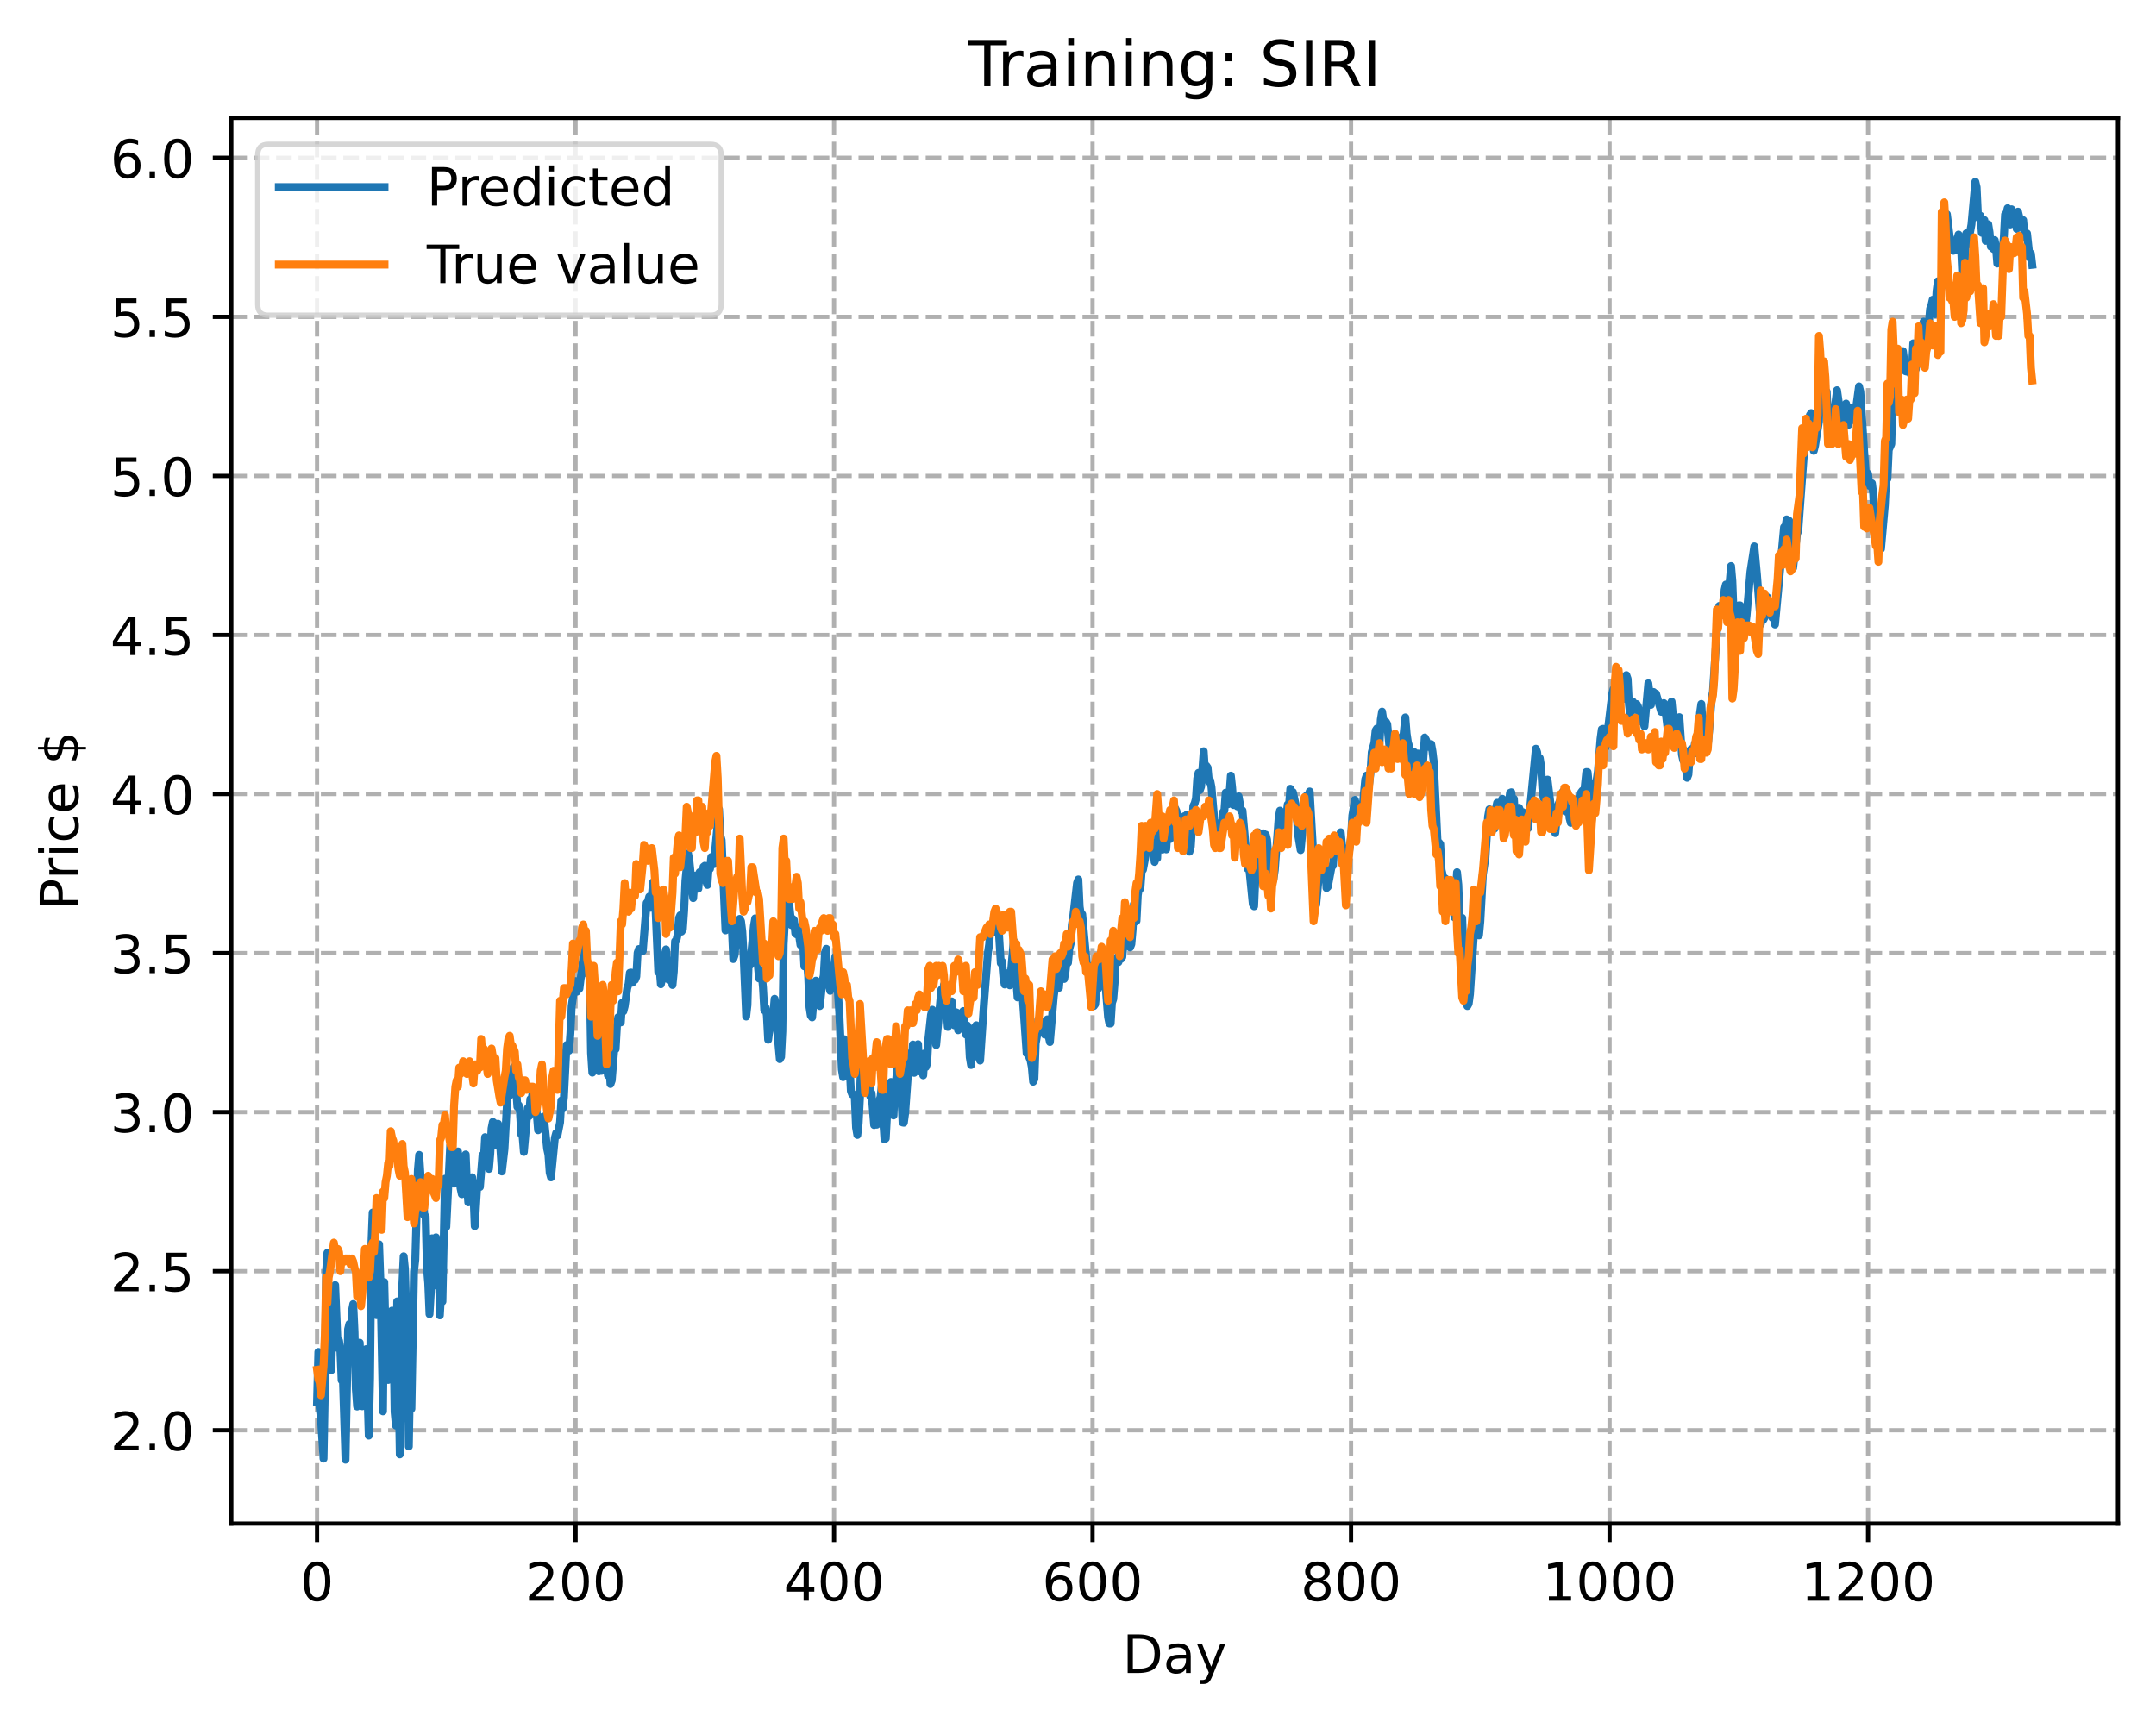 <?xml version="1.0" encoding="utf-8" standalone="no"?>
<!DOCTYPE svg PUBLIC "-//W3C//DTD SVG 1.1//EN"
  "http://www.w3.org/Graphics/SVG/1.1/DTD/svg11.dtd">
<!-- Created with matplotlib (https://matplotlib.org/) -->
<svg height="325.986pt" version="1.1" viewBox="0 0 408.101 325.986" width="408.101pt" xmlns="http://www.w3.org/2000/svg" xmlns:xlink="http://www.w3.org/1999/xlink">
 <defs>
  <style type="text/css">
*{stroke-linecap:butt;stroke-linejoin:round;}
  </style>
 </defs>
 <g id="figure_1">
  <g id="patch_1">
   <path d="M 0 325.986 
L 408.101 325.986 
L 408.101 0 
L 0 0 
z
" style="fill:#ffffff;"/>
  </g>
  <g id="axes_1">
   <g id="patch_2">
    <path d="M 43.781 288.43 
L 400.901 288.43 
L 400.901 22.318 
L 43.781 22.318 
z
" style="fill:#ffffff;"/>
   </g>
   <g id="matplotlib.axis_1">
    <g id="xtick_1">
     <g id="line2d_1">
      <path clip-path="url(#pc80ee60e69)" d="M 60.014 288.43 
L 60.014 22.318 
" style="fill:none;stroke:#b0b0b0;stroke-dasharray:2.96,1.28;stroke-dashoffset:0;stroke-width:0.8;"/>
     </g>
     <g id="line2d_2">
      <defs>
       <path d="M 0 0 
L 0 3.5 
" id="mdae9188c0c" style="stroke:#000000;stroke-width:0.8;"/>
      </defs>
      <g>
       <use style="stroke:#000000;stroke-width:0.8;" x="60.014" xlink:href="#mdae9188c0c" y="288.43"/>
      </g>
     </g>
     <g id="text_1">
      <!-- 0 -->
      <defs>
       <path d="M 31.781 66.406 
Q 24.172 66.406 20.328 58.906 
Q 16.5 51.422 16.5 36.375 
Q 16.5 21.391 20.328 13.891 
Q 24.172 6.391 31.781 6.391 
Q 39.453 6.391 43.281 13.891 
Q 47.125 21.391 47.125 36.375 
Q 47.125 51.422 43.281 58.906 
Q 39.453 66.406 31.781 66.406 
z
M 31.781 74.219 
Q 44.047 74.219 50.516 64.516 
Q 56.984 54.828 56.984 36.375 
Q 56.984 17.969 50.516 8.266 
Q 44.047 -1.422 31.781 -1.422 
Q 19.531 -1.422 13.062 8.266 
Q 6.594 17.969 6.594 36.375 
Q 6.594 54.828 13.062 64.516 
Q 19.531 74.219 31.781 74.219 
z
" id="DejaVuSans-48"/>
      </defs>
      <g transform="translate(56.833 303.029)scale(0.1 -0.1)">
       <use xlink:href="#DejaVuSans-48"/>
      </g>
     </g>
    </g>
    <g id="xtick_2">
     <g id="line2d_3">
      <path clip-path="url(#pc80ee60e69)" d="M 108.945 288.43 
L 108.945 22.318 
" style="fill:none;stroke:#b0b0b0;stroke-dasharray:2.96,1.28;stroke-dashoffset:0;stroke-width:0.8;"/>
     </g>
     <g id="line2d_4">
      <g>
       <use style="stroke:#000000;stroke-width:0.8;" x="108.945" xlink:href="#mdae9188c0c" y="288.43"/>
      </g>
     </g>
     <g id="text_2">
      <!-- 200 -->
      <defs>
       <path d="M 19.188 8.297 
L 53.609 8.297 
L 53.609 0 
L 7.328 0 
L 7.328 8.297 
Q 12.938 14.109 22.625 23.891 
Q 32.328 33.688 34.812 36.531 
Q 39.547 41.844 41.422 45.531 
Q 43.312 49.219 43.312 52.781 
Q 43.312 58.594 39.234 62.25 
Q 35.156 65.922 28.609 65.922 
Q 23.969 65.922 18.812 64.312 
Q 13.672 62.703 7.812 59.422 
L 7.812 69.391 
Q 13.766 71.781 18.938 73 
Q 24.125 74.219 28.422 74.219 
Q 39.75 74.219 46.484 68.547 
Q 53.219 62.891 53.219 53.422 
Q 53.219 48.922 51.531 44.891 
Q 49.859 40.875 45.406 35.406 
Q 44.188 33.984 37.641 27.219 
Q 31.109 20.453 19.188 8.297 
z
" id="DejaVuSans-50"/>
      </defs>
      <g transform="translate(99.401 303.029)scale(0.1 -0.1)">
       <use xlink:href="#DejaVuSans-50"/>
       <use x="63.623" xlink:href="#DejaVuSans-48"/>
       <use x="127.246" xlink:href="#DejaVuSans-48"/>
      </g>
     </g>
    </g>
    <g id="xtick_3">
     <g id="line2d_5">
      <path clip-path="url(#pc80ee60e69)" d="M 157.875 288.43 
L 157.875 22.318 
" style="fill:none;stroke:#b0b0b0;stroke-dasharray:2.96,1.28;stroke-dashoffset:0;stroke-width:0.8;"/>
     </g>
     <g id="line2d_6">
      <g>
       <use style="stroke:#000000;stroke-width:0.8;" x="157.875" xlink:href="#mdae9188c0c" y="288.43"/>
      </g>
     </g>
     <g id="text_3">
      <!-- 400 -->
      <defs>
       <path d="M 37.797 64.312 
L 12.891 25.391 
L 37.797 25.391 
z
M 35.203 72.906 
L 47.609 72.906 
L 47.609 25.391 
L 58.016 25.391 
L 58.016 17.188 
L 47.609 17.188 
L 47.609 0 
L 37.797 0 
L 37.797 17.188 
L 4.891 17.188 
L 4.891 26.703 
z
" id="DejaVuSans-52"/>
      </defs>
      <g transform="translate(148.331 303.029)scale(0.1 -0.1)">
       <use xlink:href="#DejaVuSans-52"/>
       <use x="63.623" xlink:href="#DejaVuSans-48"/>
       <use x="127.246" xlink:href="#DejaVuSans-48"/>
      </g>
     </g>
    </g>
    <g id="xtick_4">
     <g id="line2d_7">
      <path clip-path="url(#pc80ee60e69)" d="M 206.806 288.43 
L 206.806 22.318 
" style="fill:none;stroke:#b0b0b0;stroke-dasharray:2.96,1.28;stroke-dashoffset:0;stroke-width:0.8;"/>
     </g>
     <g id="line2d_8">
      <g>
       <use style="stroke:#000000;stroke-width:0.8;" x="206.806" xlink:href="#mdae9188c0c" y="288.43"/>
      </g>
     </g>
     <g id="text_4">
      <!-- 600 -->
      <defs>
       <path d="M 33.016 40.375 
Q 26.375 40.375 22.484 35.828 
Q 18.609 31.297 18.609 23.391 
Q 18.609 15.531 22.484 10.953 
Q 26.375 6.391 33.016 6.391 
Q 39.656 6.391 43.531 10.953 
Q 47.406 15.531 47.406 23.391 
Q 47.406 31.297 43.531 35.828 
Q 39.656 40.375 33.016 40.375 
z
M 52.594 71.297 
L 52.594 62.312 
Q 48.875 64.062 45.094 64.984 
Q 41.312 65.922 37.594 65.922 
Q 27.828 65.922 22.672 59.328 
Q 17.531 52.734 16.797 39.406 
Q 19.672 43.656 24.016 45.922 
Q 28.375 48.188 33.594 48.188 
Q 44.578 48.188 50.953 41.516 
Q 57.328 34.859 57.328 23.391 
Q 57.328 12.156 50.688 5.359 
Q 44.047 -1.422 33.016 -1.422 
Q 20.359 -1.422 13.672 8.266 
Q 6.984 17.969 6.984 36.375 
Q 6.984 53.656 15.188 63.938 
Q 23.391 74.219 37.203 74.219 
Q 40.922 74.219 44.703 73.484 
Q 48.484 72.75 52.594 71.297 
z
" id="DejaVuSans-54"/>
      </defs>
      <g transform="translate(197.262 303.029)scale(0.1 -0.1)">
       <use xlink:href="#DejaVuSans-54"/>
       <use x="63.623" xlink:href="#DejaVuSans-48"/>
       <use x="127.246" xlink:href="#DejaVuSans-48"/>
      </g>
     </g>
    </g>
    <g id="xtick_5">
     <g id="line2d_9">
      <path clip-path="url(#pc80ee60e69)" d="M 255.736 288.43 
L 255.736 22.318 
" style="fill:none;stroke:#b0b0b0;stroke-dasharray:2.96,1.28;stroke-dashoffset:0;stroke-width:0.8;"/>
     </g>
     <g id="line2d_10">
      <g>
       <use style="stroke:#000000;stroke-width:0.8;" x="255.736" xlink:href="#mdae9188c0c" y="288.43"/>
      </g>
     </g>
     <g id="text_5">
      <!-- 800 -->
      <defs>
       <path d="M 31.781 34.625 
Q 24.75 34.625 20.719 30.859 
Q 16.703 27.094 16.703 20.516 
Q 16.703 13.922 20.719 10.156 
Q 24.75 6.391 31.781 6.391 
Q 38.812 6.391 42.859 10.172 
Q 46.922 13.969 46.922 20.516 
Q 46.922 27.094 42.891 30.859 
Q 38.875 34.625 31.781 34.625 
z
M 21.922 38.812 
Q 15.578 40.375 12.031 44.719 
Q 8.5 49.078 8.5 55.328 
Q 8.5 64.062 14.719 69.141 
Q 20.953 74.219 31.781 74.219 
Q 42.672 74.219 48.875 69.141 
Q 55.078 64.062 55.078 55.328 
Q 55.078 49.078 51.531 44.719 
Q 48 40.375 41.703 38.812 
Q 48.828 37.156 52.797 32.312 
Q 56.781 27.484 56.781 20.516 
Q 56.781 9.906 50.312 4.234 
Q 43.844 -1.422 31.781 -1.422 
Q 19.734 -1.422 13.25 4.234 
Q 6.781 9.906 6.781 20.516 
Q 6.781 27.484 10.781 32.312 
Q 14.797 37.156 21.922 38.812 
z
M 18.312 54.391 
Q 18.312 48.734 21.844 45.562 
Q 25.391 42.391 31.781 42.391 
Q 38.141 42.391 41.719 45.562 
Q 45.312 48.734 45.312 54.391 
Q 45.312 60.062 41.719 63.234 
Q 38.141 66.406 31.781 66.406 
Q 25.391 66.406 21.844 63.234 
Q 18.312 60.062 18.312 54.391 
z
" id="DejaVuSans-56"/>
      </defs>
      <g transform="translate(246.193 303.029)scale(0.1 -0.1)">
       <use xlink:href="#DejaVuSans-56"/>
       <use x="63.623" xlink:href="#DejaVuSans-48"/>
       <use x="127.246" xlink:href="#DejaVuSans-48"/>
      </g>
     </g>
    </g>
    <g id="xtick_6">
     <g id="line2d_11">
      <path clip-path="url(#pc80ee60e69)" d="M 304.667 288.43 
L 304.667 22.318 
" style="fill:none;stroke:#b0b0b0;stroke-dasharray:2.96,1.28;stroke-dashoffset:0;stroke-width:0.8;"/>
     </g>
     <g id="line2d_12">
      <g>
       <use style="stroke:#000000;stroke-width:0.8;" x="304.667" xlink:href="#mdae9188c0c" y="288.43"/>
      </g>
     </g>
     <g id="text_6">
      <!-- 1000 -->
      <defs>
       <path d="M 12.406 8.297 
L 28.516 8.297 
L 28.516 63.922 
L 10.984 60.406 
L 10.984 69.391 
L 28.422 72.906 
L 38.281 72.906 
L 38.281 8.297 
L 54.391 8.297 
L 54.391 0 
L 12.406 0 
z
" id="DejaVuSans-49"/>
      </defs>
      <g transform="translate(291.942 303.029)scale(0.1 -0.1)">
       <use xlink:href="#DejaVuSans-49"/>
       <use x="63.623" xlink:href="#DejaVuSans-48"/>
       <use x="127.246" xlink:href="#DejaVuSans-48"/>
       <use x="190.869" xlink:href="#DejaVuSans-48"/>
      </g>
     </g>
    </g>
    <g id="xtick_7">
     <g id="line2d_13">
      <path clip-path="url(#pc80ee60e69)" d="M 353.598 288.43 
L 353.598 22.318 
" style="fill:none;stroke:#b0b0b0;stroke-dasharray:2.96,1.28;stroke-dashoffset:0;stroke-width:0.8;"/>
     </g>
     <g id="line2d_14">
      <g>
       <use style="stroke:#000000;stroke-width:0.8;" x="353.598" xlink:href="#mdae9188c0c" y="288.43"/>
      </g>
     </g>
     <g id="text_7">
      <!-- 1200 -->
      <g transform="translate(340.873 303.029)scale(0.1 -0.1)">
       <use xlink:href="#DejaVuSans-49"/>
       <use x="63.623" xlink:href="#DejaVuSans-50"/>
       <use x="127.246" xlink:href="#DejaVuSans-48"/>
       <use x="190.869" xlink:href="#DejaVuSans-48"/>
      </g>
     </g>
    </g>
    <g id="text_8">
     <!-- Day -->
     <defs>
      <path d="M 19.672 64.797 
L 19.672 8.109 
L 31.594 8.109 
Q 46.688 8.109 53.688 14.938 
Q 60.688 21.781 60.688 36.531 
Q 60.688 51.172 53.688 57.984 
Q 46.688 64.797 31.594 64.797 
z
M 9.812 72.906 
L 30.078 72.906 
Q 51.266 72.906 61.172 64.094 
Q 71.094 55.281 71.094 36.531 
Q 71.094 17.672 61.125 8.828 
Q 51.172 0 30.078 0 
L 9.812 0 
z
" id="DejaVuSans-68"/>
      <path d="M 34.281 27.484 
Q 23.391 27.484 19.188 25 
Q 14.984 22.516 14.984 16.5 
Q 14.984 11.719 18.141 8.906 
Q 21.297 6.109 26.703 6.109 
Q 34.188 6.109 38.703 11.406 
Q 43.219 16.703 43.219 25.484 
L 43.219 27.484 
z
M 52.203 31.203 
L 52.203 0 
L 43.219 0 
L 43.219 8.297 
Q 40.141 3.328 35.547 0.953 
Q 30.953 -1.422 24.312 -1.422 
Q 15.922 -1.422 10.953 3.297 
Q 6 8.016 6 15.922 
Q 6 25.141 12.172 29.828 
Q 18.359 34.516 30.609 34.516 
L 43.219 34.516 
L 43.219 35.406 
Q 43.219 41.609 39.141 45 
Q 35.062 48.391 27.688 48.391 
Q 23 48.391 18.547 47.266 
Q 14.109 46.141 10.016 43.891 
L 10.016 52.203 
Q 14.938 54.109 19.578 55.047 
Q 24.219 56 28.609 56 
Q 40.484 56 46.344 49.844 
Q 52.203 43.703 52.203 31.203 
z
" id="DejaVuSans-97"/>
      <path d="M 32.172 -5.078 
Q 28.375 -14.844 24.75 -17.812 
Q 21.141 -20.797 15.094 -20.797 
L 7.906 -20.797 
L 7.906 -13.281 
L 13.188 -13.281 
Q 16.891 -13.281 18.938 -11.516 
Q 21 -9.766 23.484 -3.219 
L 25.094 0.875 
L 2.984 54.688 
L 12.5 54.688 
L 29.594 11.922 
L 46.688 54.688 
L 56.203 54.688 
z
" id="DejaVuSans-121"/>
     </defs>
     <g transform="translate(212.468 316.707)scale(0.1 -0.1)">
      <use xlink:href="#DejaVuSans-68"/>
      <use x="77.002" xlink:href="#DejaVuSans-97"/>
      <use x="138.281" xlink:href="#DejaVuSans-121"/>
     </g>
    </g>
   </g>
   <g id="matplotlib.axis_2">
    <g id="ytick_1">
     <g id="line2d_15">
      <path clip-path="url(#pc80ee60e69)" d="M 43.781 270.759 
L 400.901 270.759 
" style="fill:none;stroke:#b0b0b0;stroke-dasharray:2.96,1.28;stroke-dashoffset:0;stroke-width:0.8;"/>
     </g>
     <g id="line2d_16">
      <defs>
       <path d="M 0 0 
L -3.5 0 
" id="m0ca0e9f86a" style="stroke:#000000;stroke-width:0.8;"/>
      </defs>
      <g>
       <use style="stroke:#000000;stroke-width:0.8;" x="43.781" xlink:href="#m0ca0e9f86a" y="270.759"/>
      </g>
     </g>
     <g id="text_9">
      <!-- 2.0 -->
      <defs>
       <path d="M 10.688 12.406 
L 21 12.406 
L 21 0 
L 10.688 0 
z
" id="DejaVuSans-46"/>
      </defs>
      <g transform="translate(20.878 274.558)scale(0.1 -0.1)">
       <use xlink:href="#DejaVuSans-50"/>
       <use x="63.623" xlink:href="#DejaVuSans-46"/>
       <use x="95.41" xlink:href="#DejaVuSans-48"/>
      </g>
     </g>
    </g>
    <g id="ytick_2">
     <g id="line2d_17">
      <path clip-path="url(#pc80ee60e69)" d="M 43.781 240.649 
L 400.901 240.649 
" style="fill:none;stroke:#b0b0b0;stroke-dasharray:2.96,1.28;stroke-dashoffset:0;stroke-width:0.8;"/>
     </g>
     <g id="line2d_18">
      <g>
       <use style="stroke:#000000;stroke-width:0.8;" x="43.781" xlink:href="#m0ca0e9f86a" y="240.649"/>
      </g>
     </g>
     <g id="text_10">
      <!-- 2.5 -->
      <defs>
       <path d="M 10.797 72.906 
L 49.516 72.906 
L 49.516 64.594 
L 19.828 64.594 
L 19.828 46.734 
Q 21.969 47.469 24.109 47.828 
Q 26.266 48.188 28.422 48.188 
Q 40.625 48.188 47.75 41.5 
Q 54.891 34.812 54.891 23.391 
Q 54.891 11.625 47.562 5.094 
Q 40.234 -1.422 26.906 -1.422 
Q 22.312 -1.422 17.547 -0.641 
Q 12.797 0.141 7.719 1.703 
L 7.719 11.625 
Q 12.109 9.234 16.797 8.062 
Q 21.484 6.891 26.703 6.891 
Q 35.156 6.891 40.078 11.328 
Q 45.016 15.766 45.016 23.391 
Q 45.016 31 40.078 35.438 
Q 35.156 39.891 26.703 39.891 
Q 22.75 39.891 18.812 39.016 
Q 14.891 38.141 10.797 36.281 
z
" id="DejaVuSans-53"/>
      </defs>
      <g transform="translate(20.878 244.448)scale(0.1 -0.1)">
       <use xlink:href="#DejaVuSans-50"/>
       <use x="63.623" xlink:href="#DejaVuSans-46"/>
       <use x="95.41" xlink:href="#DejaVuSans-53"/>
      </g>
     </g>
    </g>
    <g id="ytick_3">
     <g id="line2d_19">
      <path clip-path="url(#pc80ee60e69)" d="M 43.781 210.538 
L 400.901 210.538 
" style="fill:none;stroke:#b0b0b0;stroke-dasharray:2.96,1.28;stroke-dashoffset:0;stroke-width:0.8;"/>
     </g>
     <g id="line2d_20">
      <g>
       <use style="stroke:#000000;stroke-width:0.8;" x="43.781" xlink:href="#m0ca0e9f86a" y="210.538"/>
      </g>
     </g>
     <g id="text_11">
      <!-- 3.0 -->
      <defs>
       <path d="M 40.578 39.312 
Q 47.656 37.797 51.625 33 
Q 55.609 28.219 55.609 21.188 
Q 55.609 10.406 48.188 4.484 
Q 40.766 -1.422 27.094 -1.422 
Q 22.516 -1.422 17.656 -0.516 
Q 12.797 0.391 7.625 2.203 
L 7.625 11.719 
Q 11.719 9.328 16.594 8.109 
Q 21.484 6.891 26.812 6.891 
Q 36.078 6.891 40.938 10.547 
Q 45.797 14.203 45.797 21.188 
Q 45.797 27.641 41.281 31.266 
Q 36.766 34.906 28.719 34.906 
L 20.219 34.906 
L 20.219 43.016 
L 29.109 43.016 
Q 36.375 43.016 40.234 45.922 
Q 44.094 48.828 44.094 54.297 
Q 44.094 59.906 40.109 62.906 
Q 36.141 65.922 28.719 65.922 
Q 24.656 65.922 20.016 65.031 
Q 15.375 64.156 9.812 62.312 
L 9.812 71.094 
Q 15.438 72.656 20.344 73.438 
Q 25.25 74.219 29.594 74.219 
Q 40.828 74.219 47.359 69.109 
Q 53.906 64.016 53.906 55.328 
Q 53.906 49.266 50.438 45.094 
Q 46.969 40.922 40.578 39.312 
z
" id="DejaVuSans-51"/>
      </defs>
      <g transform="translate(20.878 214.337)scale(0.1 -0.1)">
       <use xlink:href="#DejaVuSans-51"/>
       <use x="63.623" xlink:href="#DejaVuSans-46"/>
       <use x="95.41" xlink:href="#DejaVuSans-48"/>
      </g>
     </g>
    </g>
    <g id="ytick_4">
     <g id="line2d_21">
      <path clip-path="url(#pc80ee60e69)" d="M 43.781 180.427 
L 400.901 180.427 
" style="fill:none;stroke:#b0b0b0;stroke-dasharray:2.96,1.28;stroke-dashoffset:0;stroke-width:0.8;"/>
     </g>
     <g id="line2d_22">
      <g>
       <use style="stroke:#000000;stroke-width:0.8;" x="43.781" xlink:href="#m0ca0e9f86a" y="180.427"/>
      </g>
     </g>
     <g id="text_12">
      <!-- 3.5 -->
      <g transform="translate(20.878 184.226)scale(0.1 -0.1)">
       <use xlink:href="#DejaVuSans-51"/>
       <use x="63.623" xlink:href="#DejaVuSans-46"/>
       <use x="95.41" xlink:href="#DejaVuSans-53"/>
      </g>
     </g>
    </g>
    <g id="ytick_5">
     <g id="line2d_23">
      <path clip-path="url(#pc80ee60e69)" d="M 43.781 150.317 
L 400.901 150.317 
" style="fill:none;stroke:#b0b0b0;stroke-dasharray:2.96,1.28;stroke-dashoffset:0;stroke-width:0.8;"/>
     </g>
     <g id="line2d_24">
      <g>
       <use style="stroke:#000000;stroke-width:0.8;" x="43.781" xlink:href="#m0ca0e9f86a" y="150.317"/>
      </g>
     </g>
     <g id="text_13">
      <!-- 4.0 -->
      <g transform="translate(20.878 154.116)scale(0.1 -0.1)">
       <use xlink:href="#DejaVuSans-52"/>
       <use x="63.623" xlink:href="#DejaVuSans-46"/>
       <use x="95.41" xlink:href="#DejaVuSans-48"/>
      </g>
     </g>
    </g>
    <g id="ytick_6">
     <g id="line2d_25">
      <path clip-path="url(#pc80ee60e69)" d="M 43.781 120.206 
L 400.901 120.206 
" style="fill:none;stroke:#b0b0b0;stroke-dasharray:2.96,1.28;stroke-dashoffset:0;stroke-width:0.8;"/>
     </g>
     <g id="line2d_26">
      <g>
       <use style="stroke:#000000;stroke-width:0.8;" x="43.781" xlink:href="#m0ca0e9f86a" y="120.206"/>
      </g>
     </g>
     <g id="text_14">
      <!-- 4.5 -->
      <g transform="translate(20.878 124.005)scale(0.1 -0.1)">
       <use xlink:href="#DejaVuSans-52"/>
       <use x="63.623" xlink:href="#DejaVuSans-46"/>
       <use x="95.41" xlink:href="#DejaVuSans-53"/>
      </g>
     </g>
    </g>
    <g id="ytick_7">
     <g id="line2d_27">
      <path clip-path="url(#pc80ee60e69)" d="M 43.781 90.095 
L 400.901 90.095 
" style="fill:none;stroke:#b0b0b0;stroke-dasharray:2.96,1.28;stroke-dashoffset:0;stroke-width:0.8;"/>
     </g>
     <g id="line2d_28">
      <g>
       <use style="stroke:#000000;stroke-width:0.8;" x="43.781" xlink:href="#m0ca0e9f86a" y="90.095"/>
      </g>
     </g>
     <g id="text_15">
      <!-- 5.0 -->
      <g transform="translate(20.878 93.895)scale(0.1 -0.1)">
       <use xlink:href="#DejaVuSans-53"/>
       <use x="63.623" xlink:href="#DejaVuSans-46"/>
       <use x="95.41" xlink:href="#DejaVuSans-48"/>
      </g>
     </g>
    </g>
    <g id="ytick_8">
     <g id="line2d_29">
      <path clip-path="url(#pc80ee60e69)" d="M 43.781 59.985 
L 400.901 59.985 
" style="fill:none;stroke:#b0b0b0;stroke-dasharray:2.96,1.28;stroke-dashoffset:0;stroke-width:0.8;"/>
     </g>
     <g id="line2d_30">
      <g>
       <use style="stroke:#000000;stroke-width:0.8;" x="43.781" xlink:href="#m0ca0e9f86a" y="59.985"/>
      </g>
     </g>
     <g id="text_16">
      <!-- 5.5 -->
      <g transform="translate(20.878 63.784)scale(0.1 -0.1)">
       <use xlink:href="#DejaVuSans-53"/>
       <use x="63.623" xlink:href="#DejaVuSans-46"/>
       <use x="95.41" xlink:href="#DejaVuSans-53"/>
      </g>
     </g>
    </g>
    <g id="ytick_9">
     <g id="line2d_31">
      <path clip-path="url(#pc80ee60e69)" d="M 43.781 29.874 
L 400.901 29.874 
" style="fill:none;stroke:#b0b0b0;stroke-dasharray:2.96,1.28;stroke-dashoffset:0;stroke-width:0.8;"/>
     </g>
     <g id="line2d_32">
      <g>
       <use style="stroke:#000000;stroke-width:0.8;" x="43.781" xlink:href="#m0ca0e9f86a" y="29.874"/>
      </g>
     </g>
     <g id="text_17">
      <!-- 6.0 -->
      <g transform="translate(20.878 33.673)scale(0.1 -0.1)">
       <use xlink:href="#DejaVuSans-54"/>
       <use x="63.623" xlink:href="#DejaVuSans-46"/>
       <use x="95.41" xlink:href="#DejaVuSans-48"/>
      </g>
     </g>
    </g>
    <g id="text_18">
     <!-- Price $ -->
     <defs>
      <path d="M 19.672 64.797 
L 19.672 37.406 
L 32.078 37.406 
Q 38.969 37.406 42.719 40.969 
Q 46.484 44.531 46.484 51.125 
Q 46.484 57.672 42.719 61.234 
Q 38.969 64.797 32.078 64.797 
z
M 9.812 72.906 
L 32.078 72.906 
Q 44.344 72.906 50.609 67.359 
Q 56.891 61.812 56.891 51.125 
Q 56.891 40.328 50.609 34.812 
Q 44.344 29.297 32.078 29.297 
L 19.672 29.297 
L 19.672 0 
L 9.812 0 
z
" id="DejaVuSans-80"/>
      <path d="M 41.109 46.297 
Q 39.594 47.172 37.812 47.578 
Q 36.031 48 33.891 48 
Q 26.266 48 22.188 43.047 
Q 18.109 38.094 18.109 28.812 
L 18.109 0 
L 9.078 0 
L 9.078 54.688 
L 18.109 54.688 
L 18.109 46.188 
Q 20.953 51.172 25.484 53.578 
Q 30.031 56 36.531 56 
Q 37.453 56 38.578 55.875 
Q 39.703 55.766 41.062 55.516 
z
" id="DejaVuSans-114"/>
      <path d="M 9.422 54.688 
L 18.406 54.688 
L 18.406 0 
L 9.422 0 
z
M 9.422 75.984 
L 18.406 75.984 
L 18.406 64.594 
L 9.422 64.594 
z
" id="DejaVuSans-105"/>
      <path d="M 48.781 52.594 
L 48.781 44.188 
Q 44.969 46.297 41.141 47.344 
Q 37.312 48.391 33.406 48.391 
Q 24.656 48.391 19.812 42.844 
Q 14.984 37.312 14.984 27.297 
Q 14.984 17.281 19.812 11.734 
Q 24.656 6.203 33.406 6.203 
Q 37.312 6.203 41.141 7.25 
Q 44.969 8.297 48.781 10.406 
L 48.781 2.094 
Q 45.016 0.344 40.984 -0.531 
Q 36.969 -1.422 32.422 -1.422 
Q 20.062 -1.422 12.781 6.344 
Q 5.516 14.109 5.516 27.297 
Q 5.516 40.672 12.859 48.328 
Q 20.219 56 33.016 56 
Q 37.156 56 41.109 55.141 
Q 45.062 54.297 48.781 52.594 
z
" id="DejaVuSans-99"/>
      <path d="M 56.203 29.594 
L 56.203 25.203 
L 14.891 25.203 
Q 15.484 15.922 20.484 11.062 
Q 25.484 6.203 34.422 6.203 
Q 39.594 6.203 44.453 7.469 
Q 49.312 8.734 54.109 11.281 
L 54.109 2.781 
Q 49.266 0.734 44.188 -0.344 
Q 39.109 -1.422 33.891 -1.422 
Q 20.797 -1.422 13.156 6.188 
Q 5.516 13.812 5.516 26.812 
Q 5.516 40.234 12.766 48.109 
Q 20.016 56 32.328 56 
Q 43.359 56 49.781 48.891 
Q 56.203 41.797 56.203 29.594 
z
M 47.219 32.234 
Q 47.125 39.594 43.094 43.984 
Q 39.062 48.391 32.422 48.391 
Q 24.906 48.391 20.391 44.141 
Q 15.875 39.891 15.188 32.172 
z
" id="DejaVuSans-101"/>
      <path id="DejaVuSans-32"/>
      <path d="M 33.797 -14.703 
L 28.906 -14.703 
L 28.859 0 
Q 23.734 0.094 18.609 1.188 
Q 13.484 2.297 8.297 4.5 
L 8.297 13.281 
Q 13.281 10.156 18.375 8.562 
Q 23.484 6.984 28.906 6.938 
L 28.906 29.203 
Q 18.109 30.953 13.203 35.156 
Q 8.297 39.359 8.297 46.688 
Q 8.297 54.641 13.625 59.219 
Q 18.953 63.812 28.906 64.5 
L 28.906 75.984 
L 33.797 75.984 
L 33.797 64.656 
Q 38.328 64.453 42.578 63.688 
Q 46.828 62.938 50.875 61.625 
L 50.875 53.078 
Q 46.828 55.125 42.547 56.25 
Q 38.281 57.375 33.797 57.562 
L 33.797 36.719 
Q 44.875 35.016 50.094 30.609 
Q 55.328 26.219 55.328 18.609 
Q 55.328 10.359 49.781 5.594 
Q 44.234 0.828 33.797 0.094 
z
M 28.906 37.594 
L 28.906 57.625 
Q 23.25 56.984 20.266 54.391 
Q 17.281 51.812 17.281 47.516 
Q 17.281 43.312 20.031 40.969 
Q 22.797 38.625 28.906 37.594 
z
M 33.797 28.219 
L 33.797 7.078 
Q 39.984 7.906 43.141 10.594 
Q 46.297 13.281 46.297 17.672 
Q 46.297 21.969 43.281 24.5 
Q 40.281 27.047 33.797 28.219 
z
" id="DejaVuSans-36"/>
     </defs>
     <g transform="translate(14.798 172.342)rotate(-90)scale(0.1 -0.1)">
      <use xlink:href="#DejaVuSans-80"/>
      <use x="58.553" xlink:href="#DejaVuSans-114"/>
      <use x="99.666" xlink:href="#DejaVuSans-105"/>
      <use x="127.449" xlink:href="#DejaVuSans-99"/>
      <use x="182.43" xlink:href="#DejaVuSans-101"/>
      <use x="243.953" xlink:href="#DejaVuSans-32"/>
      <use x="275.74" xlink:href="#DejaVuSans-36"/>
     </g>
    </g>
   </g>
   <g id="line2d_33">
    <path clip-path="url(#pc80ee60e69)" d="M 60.014 265.344 
L 60.259 255.936 
L 60.503 266.532 
L 60.748 268.475 
L 61.237 276.134 
L 61.482 263.262 
L 61.727 240.595 
L 61.971 237.173 
L 62.216 251.344 
L 62.705 259.392 
L 62.95 249.873 
L 63.194 253.87 
L 63.439 243.282 
L 63.928 255.18 
L 64.173 253.796 
L 64.418 255.459 
L 64.662 261.298 
L 64.907 261.146 
L 65.396 276.334 
L 65.886 251.639 
L 66.13 250.635 
L 66.375 254.32 
L 66.62 248.154 
L 66.864 246.868 
L 67.109 252.176 
L 67.354 262.952 
L 67.598 266.266 
L 67.843 262.733 
L 68.088 254.187 
L 68.577 266.219 
L 69.066 256.701 
L 69.311 255.408 
L 69.8 271.776 
L 70.045 260.88 
L 70.289 235.803 
L 70.534 229.539 
L 70.779 234.377 
L 71.023 246.433 
L 71.268 248.966 
L 71.513 235.962 
L 71.757 235.557 
L 72.002 242.479 
L 72.491 267.183 
L 72.736 242.71 
L 72.981 252.438 
L 73.225 249.449 
L 73.47 261.24 
L 73.715 255.726 
L 73.959 258.046 
L 74.204 248.117 
L 74.449 250.805 
L 74.693 267.305 
L 74.938 269.872 
L 75.182 246.365 
L 75.672 275.329 
L 75.916 264.91 
L 76.161 243.071 
L 76.406 237.826 
L 76.65 240.247 
L 77.14 256.575 
L 77.384 273.834 
L 77.629 259.735 
L 77.874 266.705 
L 78.363 240.742 
L 78.608 238.47 
L 79.097 221.495 
L 79.342 218.633 
L 79.586 222.353 
L 79.831 223.591 
L 80.076 226.056 
L 80.32 230.122 
L 80.565 230.275 
L 80.809 240.035 
L 81.054 242.926 
L 81.299 248.776 
L 81.543 244.656 
L 81.788 234.428 
L 82.033 240.451 
L 82.277 239.771 
L 82.522 234.243 
L 82.767 243.456 
L 83.011 236.689 
L 83.256 249.011 
L 83.501 244.634 
L 83.745 246.386 
L 84.235 223.149 
L 84.479 232.266 
L 85.213 216.903 
L 85.703 223.42 
L 85.947 224.069 
L 86.192 219.757 
L 86.681 217.98 
L 87.17 224.918 
L 87.415 226.076 
L 87.66 225.914 
L 87.904 220.237 
L 88.149 218.548 
L 88.394 224.522 
L 88.638 227.619 
L 88.883 225.15 
L 89.128 224.647 
L 89.372 222.871 
L 89.617 226.021 
L 89.862 232.12 
L 90.351 224.146 
L 90.596 223.88 
L 90.84 224.701 
L 91.33 218.679 
L 91.574 219.631 
L 91.819 215.277 
L 92.064 215.486 
L 92.553 221.281 
L 92.797 218.433 
L 93.042 213.618 
L 93.287 212.391 
L 93.531 212.592 
L 93.776 216.729 
L 94.265 212.739 
L 94.51 214.339 
L 94.999 221.769 
L 95.489 217.528 
L 95.978 208.631 
L 96.223 206.198 
L 96.467 207.378 
L 96.712 203.424 
L 96.957 204.201 
L 97.201 202.026 
L 97.446 202.581 
L 97.935 209.539 
L 98.18 209.225 
L 98.424 210.675 
L 98.669 214.756 
L 98.914 215.063 
L 99.158 218.075 
L 99.892 209.81 
L 100.137 211.307 
L 100.382 208.073 
L 100.626 208.031 
L 100.871 206.474 
L 101.116 205.977 
L 101.36 207.846 
L 101.85 213.959 
L 102.584 212.49 
L 102.828 211.401 
L 103.073 212.737 
L 103.562 217.473 
L 103.807 218.578 
L 104.052 222.008 
L 104.296 222.892 
L 105.03 215.385 
L 105.275 214.503 
L 105.519 214.95 
L 106.009 212.473 
L 106.253 208.348 
L 106.498 209.902 
L 106.743 207.697 
L 107.232 197.853 
L 107.477 198.042 
L 107.721 198.891 
L 107.966 195.644 
L 108.211 190.443 
L 108.455 188.78 
L 108.7 185.776 
L 108.945 185.733 
L 109.189 187.74 
L 109.434 186.517 
L 109.679 187.155 
L 110.657 179.175 
L 110.902 181.004 
L 111.146 184.292 
L 111.391 183.21 
L 111.636 185.776 
L 111.88 199.346 
L 112.125 203.06 
L 112.614 193.644 
L 112.859 195.512 
L 113.348 202.8 
L 113.593 200.676 
L 113.838 202.721 
L 114.327 196.259 
L 114.572 196.762 
L 115.061 203.564 
L 115.306 201.223 
L 115.55 205.217 
L 115.795 204.537 
L 116.284 198.433 
L 116.529 198.611 
L 116.773 194.293 
L 117.018 192.563 
L 117.263 192.603 
L 117.507 193.558 
L 117.752 189.851 
L 117.997 191.448 
L 118.241 190.508 
L 118.731 187.054 
L 118.975 186.313 
L 119.22 184.162 
L 119.465 184.121 
L 119.709 186.032 
L 119.954 185.631 
L 120.199 185.5 
L 120.443 184.893 
L 120.688 180.393 
L 120.933 179.663 
L 121.177 179.847 
L 121.422 179.672 
L 121.667 180.033 
L 122.4 170.945 
L 122.645 170.654 
L 122.89 169.746 
L 123.134 171.849 
L 123.624 167.002 
L 123.868 167.214 
L 124.602 184.009 
L 124.847 183.264 
L 125.092 186.334 
L 125.336 185.212 
L 125.581 185.353 
L 125.826 180.926 
L 126.07 179.726 
L 126.315 184.63 
L 126.56 185.454 
L 126.804 182.416 
L 127.294 186.47 
L 127.538 183.925 
L 127.783 178.194 
L 128.028 178.013 
L 128.272 176.882 
L 128.517 173.809 
L 128.761 173.268 
L 129.006 176.356 
L 129.251 175.934 
L 129.495 172.431 
L 129.74 166.722 
L 130.229 161.564 
L 130.474 162.818 
L 131.208 170.02 
L 131.453 166.73 
L 131.697 165.747 
L 131.942 167.854 
L 132.187 168.235 
L 132.431 165.11 
L 132.676 166.282 
L 132.921 166.545 
L 133.165 164.084 
L 133.41 163.889 
L 133.655 166.791 
L 133.899 167.519 
L 134.144 164.118 
L 134.388 164.479 
L 134.633 162.243 
L 134.878 163.234 
L 135.122 163.587 
L 136.101 153.213 
L 136.346 158.134 
L 136.59 159.038 
L 137.324 176.133 
L 137.569 173.117 
L 137.814 172.475 
L 138.058 169.911 
L 138.303 170.54 
L 138.792 181.557 
L 139.037 180.884 
L 139.526 175.699 
L 139.771 174.243 
L 140.016 173.953 
L 140.26 174.368 
L 140.505 176.333 
L 140.749 180.747 
L 141.239 192.44 
L 141.483 190.268 
L 141.728 181.223 
L 141.973 182.723 
L 142.707 175.223 
L 142.951 173.852 
L 143.196 177.135 
L 143.441 182.761 
L 143.685 185.236 
L 143.93 183.653 
L 144.175 184.349 
L 144.419 186.922 
L 144.664 191.248 
L 144.909 190.744 
L 145.153 192.221 
L 145.398 196.832 
L 145.887 193.06 
L 146.132 193.45 
L 146.376 191.846 
L 146.621 189.084 
L 146.866 190.67 
L 147.11 195.085 
L 147.6 200.505 
L 147.844 200.08 
L 148.089 195.222 
L 148.334 178.795 
L 148.578 174.059 
L 148.823 172.244 
L 149.068 172.832 
L 149.312 170.576 
L 149.802 175.127 
L 150.046 173.947 
L 150.291 174.21 
L 150.536 176.691 
L 150.78 176.889 
L 151.025 175.502 
L 151.514 178.896 
L 152.004 178.249 
L 152.248 182.938 
L 152.493 182.872 
L 152.737 181.887 
L 152.982 184.869 
L 153.227 190.699 
L 153.471 192.254 
L 153.716 192.602 
L 153.961 189.946 
L 154.205 189.454 
L 154.45 185.657 
L 154.695 186.34 
L 155.184 190.458 
L 155.673 185.68 
L 155.918 184.732 
L 156.163 180.327 
L 156.407 179.62 
L 156.652 185.811 
L 156.897 186.348 
L 157.141 187.581 
L 157.386 184.657 
L 157.631 185.555 
L 157.875 183.862 
L 158.12 181.107 
L 158.364 185.628 
L 158.609 187.942 
L 158.854 191.579 
L 159.343 202.458 
L 159.588 203.913 
L 159.832 196.745 
L 160.077 198.804 
L 160.322 203.272 
L 160.566 203.909 
L 160.811 201.599 
L 161.056 206.553 
L 161.3 207.175 
L 161.545 207.184 
L 161.79 207.666 
L 162.034 213.465 
L 162.279 214.86 
L 162.524 212.671 
L 162.768 207.85 
L 163.013 199.737 
L 163.747 206.228 
L 163.992 206.09 
L 164.236 202.958 
L 164.481 202.97 
L 164.725 207.555 
L 164.97 206.918 
L 165.459 212.981 
L 165.704 211.178 
L 165.949 212.911 
L 166.193 209.17 
L 166.683 207.615 
L 166.927 205.295 
L 167.172 212.162 
L 167.417 215.707 
L 167.661 215.506 
L 167.906 210.976 
L 168.151 209.119 
L 168.395 208.644 
L 168.64 204.833 
L 169.129 211.162 
L 169.374 205.522 
L 169.619 204.484 
L 170.108 199.294 
L 170.352 202.018 
L 170.842 212.496 
L 171.086 212.541 
L 171.331 210.722 
L 172.065 200.575 
L 172.31 199.351 
L 172.554 200.866 
L 172.799 197.742 
L 173.044 203.095 
L 173.533 199.421 
L 173.778 197.679 
L 174.022 202.809 
L 174.267 201.889 
L 174.512 199.652 
L 174.756 203.572 
L 175.001 199.43 
L 175.246 202.003 
L 175.49 201.343 
L 175.735 196.646 
L 176.224 192.132 
L 176.469 191.158 
L 176.958 193.734 
L 177.203 197.847 
L 178.181 187.344 
L 178.426 189.468 
L 178.671 186.422 
L 178.915 187.563 
L 179.405 194.408 
L 179.894 192.8 
L 180.139 189.574 
L 180.628 194.093 
L 180.873 191.61 
L 181.117 191.7 
L 181.362 195.031 
L 181.851 192.092 
L 182.096 192.86 
L 182.34 191.401 
L 182.83 195.847 
L 183.074 194.123 
L 183.319 195.43 
L 183.564 200.166 
L 183.808 201.621 
L 184.298 194.622 
L 184.542 197.771 
L 184.787 194.088 
L 185.032 194.728 
L 185.276 200.235 
L 185.521 200.775 
L 186.255 189.888 
L 186.989 180.44 
L 187.234 178.76 
L 187.478 175.521 
L 187.723 175.302 
L 187.968 176.464 
L 188.212 175.296 
L 188.457 174.923 
L 188.701 174.061 
L 188.946 174.416 
L 189.435 182.339 
L 189.68 182.029 
L 189.925 184.964 
L 190.169 186.375 
L 190.659 184.255 
L 190.903 186.128 
L 191.148 186.532 
L 191.882 178.103 
L 192.371 185.591 
L 192.616 188.825 
L 192.861 186.703 
L 193.105 188.612 
L 193.35 185.395 
L 194.328 199.414 
L 194.573 196.297 
L 194.818 200.149 
L 195.062 200.729 
L 195.307 202.013 
L 195.552 204.782 
L 195.796 204.268 
L 196.041 197.534 
L 196.286 196.152 
L 196.53 193.017 
L 197.02 194.416 
L 197.264 194.298 
L 197.509 193.55 
L 197.754 195.86 
L 197.998 193.217 
L 198.243 192.977 
L 198.488 196.12 
L 198.732 197.264 
L 199.466 188.637 
L 199.711 186.786 
L 199.956 183.348 
L 200.2 183.645 
L 200.445 187.012 
L 200.934 181.278 
L 201.179 180.914 
L 201.423 185.327 
L 201.668 184.08 
L 201.913 181.923 
L 202.157 182.264 
L 202.402 179.63 
L 202.647 178.704 
L 202.891 175.023 
L 203.136 173.551 
L 203.87 167.147 
L 204.115 166.491 
L 204.359 171.647 
L 204.604 173.213 
L 204.849 173.085 
L 205.827 183.783 
L 206.072 184.109 
L 206.316 182.949 
L 207.05 190.452 
L 207.295 190.11 
L 207.54 187.716 
L 208.029 186.828 
L 208.274 185.805 
L 208.518 181.103 
L 208.763 182.723 
L 209.008 183.441 
L 209.742 192.546 
L 209.986 193.755 
L 210.231 193.75 
L 210.476 189.862 
L 210.72 189.125 
L 210.965 186.15 
L 211.21 181.54 
L 211.699 182.152 
L 211.943 179.097 
L 212.188 181.542 
L 212.433 181.173 
L 212.677 178.63 
L 213.411 175.736 
L 213.656 178.346 
L 213.901 179.358 
L 214.145 178.755 
L 214.39 175.995 
L 214.635 171.157 
L 214.879 174.507 
L 215.124 174.33 
L 215.369 169.448 
L 215.613 167.912 
L 215.858 168.208 
L 216.103 164.779 
L 216.347 164.641 
L 216.837 162.031 
L 217.081 159.125 
L 217.326 158.705 
L 217.815 160.723 
L 218.06 159.46 
L 218.304 160.186 
L 218.549 163.17 
L 218.794 160.905 
L 219.038 162.481 
L 219.283 156.233 
L 219.528 155.679 
L 219.772 159.379 
L 220.017 160.837 
L 220.506 158.211 
L 220.751 160.807 
L 220.996 157.225 
L 221.24 155.369 
L 221.485 158.837 
L 221.73 155.615 
L 222.219 154.387 
L 222.464 153.054 
L 222.708 153.577 
L 222.953 157.27 
L 223.198 155.383 
L 223.442 156.501 
L 223.687 156.216 
L 223.931 158.528 
L 224.176 154.511 
L 224.421 158.797 
L 224.665 154.214 
L 224.91 156.994 
L 225.155 161.227 
L 225.399 160.269 
L 225.889 152.56 
L 226.133 152.072 
L 226.378 151.206 
L 226.623 147.362 
L 226.867 146.305 
L 227.112 149.599 
L 227.357 148.891 
L 227.846 142.223 
L 228.091 146.066 
L 228.335 144.963 
L 228.58 145.309 
L 228.825 147.961 
L 229.069 147.739 
L 229.314 149.008 
L 230.292 160.37 
L 230.537 158.941 
L 230.782 155.856 
L 231.271 157.312 
L 231.516 153.727 
L 231.76 153.465 
L 232.005 150.058 
L 232.25 150.278 
L 232.494 152.233 
L 232.739 150.24 
L 232.984 146.837 
L 233.228 149.092 
L 233.473 152.4 
L 233.718 151.291 
L 233.962 151.776 
L 234.207 152.654 
L 234.452 150.756 
L 234.941 153.542 
L 235.186 153.435 
L 236.164 164.471 
L 236.409 163.814 
L 237.143 171.174 
L 237.387 171.572 
L 237.877 160.429 
L 238.121 157.561 
L 238.366 159.932 
L 238.611 164.347 
L 238.855 162.259 
L 239.1 157.751 
L 239.345 158.227 
L 239.589 158.007 
L 239.834 158.939 
L 240.323 165.098 
L 240.568 164.417 
L 240.813 167.087 
L 241.057 166.41 
L 241.302 164.721 
L 242.036 154.838 
L 242.28 153.463 
L 242.525 154.06 
L 242.77 157.97 
L 243.014 158.729 
L 243.748 152.289 
L 243.993 152.444 
L 244.238 149.319 
L 244.482 150.166 
L 244.727 149.94 
L 245.216 152.162 
L 245.461 154.503 
L 245.706 157.974 
L 246.195 160.93 
L 246.684 155.698 
L 246.929 154.69 
L 247.174 150.751 
L 247.418 150.503 
L 247.663 150.981 
L 247.907 149.835 
L 249.131 171.287 
L 249.865 163.533 
L 250.109 163.224 
L 250.354 166.288 
L 250.599 165.296 
L 250.843 163.484 
L 251.088 168.117 
L 251.333 167.894 
L 252.067 163.981 
L 252.311 163.868 
L 252.556 160.375 
L 252.801 158.821 
L 253.045 159.148 
L 253.29 160.776 
L 253.535 158.569 
L 253.779 157.549 
L 254.513 164.845 
L 254.758 163.59 
L 255.002 165.246 
L 255.247 162.007 
L 255.736 158.592 
L 255.981 154.391 
L 256.47 151.422 
L 256.715 152.593 
L 256.96 153.094 
L 257.204 153.309 
L 257.449 153.738 
L 257.694 155.248 
L 258.428 147.528 
L 258.672 146.821 
L 258.917 147.112 
L 259.162 148.407 
L 259.406 146.407 
L 259.651 142.418 
L 260.14 140.646 
L 260.385 138.299 
L 260.629 137.915 
L 260.874 140.417 
L 261.119 140.748 
L 261.363 136.243 
L 261.608 134.714 
L 262.097 137.919 
L 262.342 136.656 
L 262.587 137.095 
L 263.076 142.13 
L 263.321 143.146 
L 263.565 142.535 
L 263.81 142.698 
L 264.055 140.016 
L 264.299 139.409 
L 264.544 139.989 
L 264.789 142.19 
L 265.033 141.757 
L 265.278 140.052 
L 265.523 140.462 
L 266.012 135.813 
L 266.256 138.878 
L 266.501 140.526 
L 266.746 141.328 
L 266.99 144.883 
L 267.235 146.073 
L 267.724 142.4 
L 267.969 145.704 
L 268.214 145.709 
L 268.458 142.656 
L 268.703 143.432 
L 268.948 146.134 
L 269.192 147.009 
L 269.682 139.619 
L 269.926 140.064 
L 270.416 141.386 
L 270.66 140.973 
L 270.905 140.868 
L 271.15 142.251 
L 271.394 144.285 
L 272.128 159.858 
L 272.373 159.485 
L 272.617 159.796 
L 272.862 164.654 
L 273.351 166.786 
L 273.596 166.32 
L 274.085 169.573 
L 274.33 168.504 
L 275.064 171.134 
L 275.309 173.668 
L 275.798 165.121 
L 276.043 167.499 
L 276.287 173.927 
L 276.532 174.554 
L 276.777 173.767 
L 277.266 187.771 
L 277.511 188.757 
L 277.755 190.459 
L 278 190.01 
L 278.244 188.23 
L 279.223 173.191 
L 279.468 172.989 
L 279.712 175.987 
L 279.957 177.073 
L 280.202 174.459 
L 280.691 165.524 
L 281.18 162.296 
L 281.67 154.581 
L 281.914 153.207 
L 282.404 156.137 
L 282.648 155.084 
L 282.893 156.864 
L 283.138 153.123 
L 283.382 151.978 
L 283.627 154.477 
L 284.361 151.218 
L 284.605 153.256 
L 284.85 153.109 
L 285.095 155.92 
L 285.584 152.088 
L 285.829 150.088 
L 286.073 149.981 
L 286.318 152.195 
L 286.563 151.229 
L 286.807 155.417 
L 287.052 155.285 
L 287.541 152.929 
L 287.786 153.568 
L 288.031 156.036 
L 288.275 153.76 
L 288.765 156.984 
L 289.009 156.135 
L 289.254 156.793 
L 290.722 141.745 
L 290.966 142.418 
L 291.211 144.877 
L 291.456 143.514 
L 291.7 145.047 
L 291.945 149.254 
L 292.19 151.147 
L 292.434 150.662 
L 292.924 147.593 
L 293.902 155.529 
L 294.147 155.362 
L 294.392 157.711 
L 294.881 152.579 
L 295.126 151.9 
L 295.37 152.803 
L 295.859 149.835 
L 296.104 153.467 
L 296.349 153.624 
L 296.593 151.559 
L 296.838 150.957 
L 297.083 154.824 
L 297.327 155.772 
L 297.572 155.703 
L 297.817 154.174 
L 298.061 154.929 
L 298.306 153.446 
L 298.551 155.555 
L 298.795 155.507 
L 299.04 151.43 
L 299.285 150 
L 299.529 149.687 
L 299.774 150.791 
L 300.263 146.155 
L 300.508 146.166 
L 300.753 148.63 
L 301.242 155.569 
L 301.486 153.813 
L 301.976 148.593 
L 302.22 147.665 
L 302.465 146.024 
L 302.954 139.902 
L 303.199 138.058 
L 303.444 137.975 
L 303.688 141.114 
L 303.933 141.463 
L 304.178 138.308 
L 304.422 137.574 
L 305.156 131.436 
L 305.401 130.483 
L 305.646 131.565 
L 305.89 128.348 
L 306.135 126.824 
L 306.38 127.521 
L 306.624 129.579 
L 306.869 128.326 
L 307.358 132.31 
L 307.603 130.765 
L 307.847 127.808 
L 308.092 128.514 
L 308.337 133.43 
L 308.581 135.488 
L 308.826 134.597 
L 309.071 132.818 
L 309.315 133.414 
L 309.56 133.468 
L 309.805 133.289 
L 310.049 133.737 
L 310.539 136.567 
L 310.783 136.294 
L 311.028 136.563 
L 311.273 137.504 
L 312.007 129.358 
L 312.496 133.436 
L 312.741 130.99 
L 312.985 131.003 
L 313.23 132.142 
L 313.474 131.323 
L 314.453 134.747 
L 314.698 133.584 
L 314.942 133.103 
L 315.187 134.09 
L 315.676 138.05 
L 316.166 133.401 
L 316.41 132.823 
L 316.9 137.959 
L 317.144 137.585 
L 317.389 138.51 
L 317.634 136.335 
L 317.878 135.766 
L 318.368 142.879 
L 318.612 143.954 
L 318.857 142.083 
L 319.102 145.527 
L 319.346 147.245 
L 319.591 146.636 
L 319.835 143.302 
L 320.08 141.861 
L 320.325 141.739 
L 320.569 142.334 
L 320.814 140.76 
L 321.059 142.572 
L 321.303 141.092 
L 321.548 138.64 
L 321.793 134.971 
L 322.037 133.266 
L 322.282 137.092 
L 322.527 137.699 
L 322.771 136.147 
L 323.016 139.742 
L 323.261 141.033 
L 323.505 138.528 
L 323.995 132.196 
L 324.239 130.906 
L 325.218 115.772 
L 325.462 114.7 
L 325.707 115.126 
L 325.952 114.943 
L 326.196 115.137 
L 326.441 111.679 
L 326.686 110.661 
L 327.175 112.735 
L 327.664 107.161 
L 327.909 110.004 
L 328.154 116.419 
L 328.398 119.41 
L 328.643 119.621 
L 329.132 114.606 
L 329.377 114.605 
L 329.622 117.931 
L 329.866 115.191 
L 330.111 116.09 
L 330.356 118.602 
L 330.6 116.512 
L 331.334 108.198 
L 332.068 103.436 
L 332.557 108.708 
L 333.291 118.174 
L 333.536 116.917 
L 333.781 117.324 
L 334.025 116.854 
L 334.515 113.046 
L 334.759 113.987 
L 335.004 114.129 
L 335.493 116.969 
L 335.738 115.755 
L 335.983 118.227 
L 337.695 99.8 
L 337.94 99.856 
L 338.184 98.328 
L 338.429 98.917 
L 338.674 98.6 
L 339.163 106.413 
L 339.408 107.519 
L 340.142 101.119 
L 340.386 100.459 
L 340.876 93.701 
L 341.61 83.863 
L 341.854 84.605 
L 342.099 81.194 
L 342.344 81.021 
L 342.588 78.568 
L 342.833 78.199 
L 343.322 85.343 
L 343.567 84.35 
L 344.301 79.825 
L 344.545 72.25 
L 344.79 76.252 
L 345.035 78.041 
L 345.279 77.466 
L 345.524 73.948 
L 345.769 74.162 
L 346.013 79.452 
L 346.258 81.416 
L 346.747 78.107 
L 346.992 79.57 
L 347.726 73.878 
L 348.215 77.328 
L 348.46 76.795 
L 348.705 77.141 
L 348.949 79.967 
L 349.194 76.917 
L 349.438 76.401 
L 349.928 80.412 
L 350.172 77.239 
L 350.417 77.153 
L 350.662 78.999 
L 350.906 79.552 
L 351.396 76.758 
L 351.885 73.154 
L 352.13 74.145 
L 352.864 85.548 
L 353.108 88.871 
L 353.353 90.49 
L 353.598 89.681 
L 353.842 91.97 
L 354.087 91.489 
L 354.332 91.494 
L 354.576 93.458 
L 354.821 98.646 
L 355.555 103.435 
L 355.799 103.848 
L 356.044 103.916 
L 356.778 95.614 
L 357.023 90.628 
L 357.267 90.641 
L 357.512 85.164 
L 358.001 84.051 
L 358.246 75.171 
L 358.735 71.512 
L 358.98 72.699 
L 359.225 72.433 
L 359.469 68.445 
L 359.714 68.784 
L 359.959 69.588 
L 360.203 66.476 
L 360.693 70.276 
L 360.937 70.34 
L 361.182 69.887 
L 361.426 69.723 
L 361.671 70.842 
L 361.916 69.797 
L 362.16 64.996 
L 362.405 66.034 
L 362.65 69.856 
L 362.894 66.225 
L 363.139 65.776 
L 363.384 62.601 
L 363.628 62.796 
L 364.118 60.886 
L 364.362 63.742 
L 364.607 62.872 
L 364.852 62.786 
L 365.096 61.213 
L 365.341 58.455 
L 365.586 57.818 
L 365.83 56.75 
L 366.32 59.483 
L 366.564 55.1 
L 366.809 53.254 
L 367.298 54.733 
L 367.543 54.33 
L 367.787 44.482 
L 368.032 45.573 
L 368.277 44.962 
L 368.521 40.568 
L 369.255 46.449 
L 369.5 46.571 
L 369.745 47.477 
L 369.989 46.483 
L 370.234 47.296 
L 370.479 45.256 
L 370.723 44.406 
L 371.213 47.057 
L 371.457 52.381 
L 371.702 51.385 
L 371.947 48.698 
L 372.191 44.173 
L 372.436 46.356 
L 372.925 43.847 
L 373.17 42.485 
L 373.904 34.414 
L 374.148 35.45 
L 374.393 40.743 
L 374.638 41.354 
L 374.882 40.858 
L 375.127 44.071 
L 375.372 43.462 
L 375.616 41.663 
L 375.861 45.595 
L 376.106 44.999 
L 376.35 42.463 
L 376.595 43.992 
L 376.84 46.698 
L 377.084 46.554 
L 377.329 47.134 
L 377.574 45.454 
L 377.818 46.968 
L 378.063 49.892 
L 378.308 48.34 
L 378.552 49.425 
L 378.797 47.625 
L 379.042 47.474 
L 379.286 45.169 
L 379.531 40.621 
L 379.775 40.456 
L 380.02 39.416 
L 380.265 41.823 
L 380.509 42.494 
L 380.754 39.617 
L 381.243 40.813 
L 381.488 40.37 
L 381.733 43.324 
L 381.977 40.07 
L 382.467 42.06 
L 382.956 41.681 
L 383.201 44.494 
L 383.445 45.097 
L 383.69 44.189 
L 384.179 48.795 
L 384.424 48.001 
L 384.669 50.132 
L 384.669 50.132 
" style="fill:none;stroke:#1f77b4;stroke-linecap:square;stroke-width:1.5;"/>
   </g>
   <g id="line2d_34">
    <path clip-path="url(#pc80ee60e69)" d="M 60.014 259.317 
L 60.259 261.124 
L 60.503 261.726 
L 60.748 264.135 
L 61.237 258.715 
L 61.482 252.693 
L 61.727 241.853 
L 61.971 246.671 
L 62.216 241.853 
L 62.461 240.649 
L 63.194 235.229 
L 63.439 237.035 
L 63.684 237.035 
L 63.928 236.433 
L 64.173 237.035 
L 64.418 240.649 
L 64.662 238.24 
L 64.907 238.24 
L 65.152 238.842 
L 65.396 238.24 
L 65.641 238.24 
L 65.886 238.842 
L 66.13 238.24 
L 66.375 239.444 
L 66.62 238.24 
L 66.864 238.842 
L 67.109 240.046 
L 67.354 240.649 
L 67.598 245.466 
L 67.843 241.853 
L 68.088 242.455 
L 68.332 247.273 
L 68.577 244.864 
L 69.066 236.433 
L 69.8 241.853 
L 70.045 240.649 
L 70.289 235.831 
L 70.534 235.229 
L 70.779 237.035 
L 71.023 233.422 
L 71.268 226.798 
L 71.513 228.604 
L 71.757 229.206 
L 72.002 230.411 
L 72.247 232.82 
L 72.491 225.593 
L 72.736 226.798 
L 72.981 223.787 
L 73.225 222.582 
L 73.47 220.173 
L 73.715 220.776 
L 73.959 214.151 
L 74.204 215.356 
L 74.449 215.958 
L 74.693 218.367 
L 74.938 217.162 
L 75.427 221.378 
L 75.672 222.582 
L 75.916 221.98 
L 76.161 216.56 
L 76.406 220.776 
L 76.65 221.98 
L 77.14 230.411 
L 77.384 225.593 
L 77.629 223.787 
L 77.874 223.184 
L 78.363 231.615 
L 78.608 229.206 
L 78.852 228.604 
L 79.097 224.389 
L 79.342 226.798 
L 79.586 223.787 
L 79.831 224.991 
L 80.076 228.604 
L 80.32 228.604 
L 80.809 224.389 
L 81.054 222.582 
L 81.299 224.991 
L 81.543 224.389 
L 81.788 223.184 
L 82.033 225.593 
L 82.522 226.798 
L 82.767 223.787 
L 83.011 224.389 
L 83.256 215.958 
L 83.501 215.356 
L 83.745 212.947 
L 83.99 212.947 
L 84.235 211.14 
L 84.479 214.151 
L 84.724 213.549 
L 85.213 216.56 
L 85.458 217.162 
L 85.703 217.162 
L 85.947 209.333 
L 86.192 205.72 
L 86.437 204.516 
L 86.681 205.72 
L 86.926 202.107 
L 87.17 203.311 
L 87.415 202.709 
L 87.66 200.902 
L 88.149 202.107 
L 88.394 203.311 
L 88.638 201.505 
L 88.883 200.902 
L 89.128 201.505 
L 89.617 205.118 
L 89.862 201.505 
L 90.106 201.505 
L 90.351 202.709 
L 90.596 201.505 
L 90.84 202.107 
L 91.085 196.687 
L 91.33 200.3 
L 91.574 198.494 
L 91.819 200.902 
L 92.064 201.505 
L 92.308 203.311 
L 92.553 202.107 
L 92.797 199.096 
L 93.042 198.494 
L 93.531 201.505 
L 93.776 200.3 
L 94.021 204.516 
L 94.51 207.527 
L 94.755 208.731 
L 95.489 203.914 
L 95.733 202.709 
L 95.978 198.494 
L 96.223 196.687 
L 96.467 196.085 
L 96.712 197.891 
L 96.957 197.891 
L 97.446 199.096 
L 97.691 202.709 
L 97.935 201.505 
L 98.18 203.914 
L 98.424 204.516 
L 98.669 206.925 
L 99.158 204.516 
L 99.403 204.516 
L 99.648 206.322 
L 99.892 205.72 
L 100.871 205.72 
L 101.116 206.322 
L 101.36 210.538 
L 101.605 209.936 
L 102.094 206.925 
L 102.339 202.709 
L 102.584 201.505 
L 103.073 208.731 
L 103.318 208.129 
L 103.562 210.538 
L 103.807 211.742 
L 104.296 209.333 
L 104.541 203.914 
L 104.785 202.709 
L 105.03 203.311 
L 105.275 203.311 
L 105.519 206.322 
L 106.009 189.46 
L 106.253 192.472 
L 106.743 187.052 
L 106.987 187.052 
L 107.232 188.256 
L 107.966 186.449 
L 108.211 183.438 
L 108.455 178.621 
L 108.7 183.438 
L 108.945 180.427 
L 109.189 180.427 
L 109.679 178.018 
L 109.923 178.018 
L 110.168 175.61 
L 110.412 175.007 
L 110.657 176.814 
L 110.902 176.212 
L 111.146 181.632 
L 111.391 182.836 
L 111.636 185.847 
L 111.88 192.472 
L 112.37 182.836 
L 112.859 190.063 
L 113.104 196.085 
L 113.348 193.074 
L 113.593 194.278 
L 114.082 186.449 
L 114.327 188.256 
L 114.816 201.505 
L 115.061 197.289 
L 115.306 198.494 
L 115.55 190.665 
L 115.795 186.449 
L 116.04 189.46 
L 116.284 187.654 
L 116.529 184.041 
L 116.773 182.234 
L 117.018 187.654 
L 117.507 174.405 
L 117.752 175.007 
L 117.997 171.996 
L 118.241 167.179 
L 118.486 170.792 
L 118.731 170.19 
L 118.975 172.598 
L 119.22 168.985 
L 119.465 171.996 
L 119.709 169.587 
L 120.199 169.587 
L 120.443 163.565 
L 120.688 165.372 
L 120.933 165.372 
L 121.177 168.383 
L 121.667 163.565 
L 121.911 159.952 
L 122.156 162.963 
L 122.4 160.554 
L 122.645 162.963 
L 122.89 162.361 
L 123.134 161.156 
L 123.379 160.554 
L 123.868 164.77 
L 124.113 168.985 
L 124.358 168.383 
L 124.602 173.803 
L 124.847 170.19 
L 125.092 170.792 
L 125.336 170.19 
L 125.581 168.383 
L 125.826 170.19 
L 126.07 176.814 
L 126.315 175.61 
L 126.56 172.598 
L 126.804 175.61 
L 127.294 168.985 
L 127.538 162.361 
L 127.783 165.372 
L 128.272 159.35 
L 128.517 158.145 
L 128.761 164.168 
L 129.006 161.759 
L 129.251 160.554 
L 129.495 158.748 
L 129.74 158.145 
L 129.985 152.725 
L 130.229 153.93 
L 130.474 158.748 
L 130.719 160.554 
L 130.963 160.554 
L 131.208 154.532 
L 131.453 155.134 
L 131.697 157.543 
L 131.942 151.521 
L 132.187 151.521 
L 132.431 155.134 
L 132.676 153.328 
L 132.921 152.725 
L 133.165 159.35 
L 133.41 160.554 
L 133.655 156.339 
L 133.899 157.543 
L 134.144 153.93 
L 134.388 156.339 
L 135.367 144.294 
L 135.612 143.09 
L 135.856 147.306 
L 136.346 165.372 
L 136.59 166.576 
L 136.835 167.179 
L 137.08 166.576 
L 137.324 164.168 
L 137.569 162.963 
L 137.814 162.963 
L 138.303 171.394 
L 138.548 174.405 
L 139.037 167.781 
L 139.282 167.179 
L 139.526 165.974 
L 139.771 166.576 
L 140.016 158.748 
L 140.505 169.587 
L 140.749 172.598 
L 140.994 171.996 
L 141.239 169.587 
L 141.483 170.792 
L 141.728 169.587 
L 141.973 168.985 
L 142.217 164.168 
L 142.462 164.168 
L 143.196 168.985 
L 143.441 168.985 
L 143.685 170.19 
L 144.419 182.234 
L 144.664 178.621 
L 144.909 179.223 
L 145.153 185.245 
L 145.398 182.234 
L 145.643 184.643 
L 145.887 179.223 
L 146.132 179.223 
L 146.376 174.405 
L 146.621 175.007 
L 146.866 179.223 
L 147.11 179.825 
L 147.355 181.029 
L 147.6 180.427 
L 147.844 176.212 
L 148.089 160.554 
L 148.334 158.748 
L 148.578 164.168 
L 148.823 162.963 
L 149.068 168.383 
L 149.312 170.19 
L 149.557 170.19 
L 149.802 168.985 
L 150.046 170.19 
L 150.291 167.781 
L 150.536 167.781 
L 150.78 165.974 
L 151.025 167.179 
L 151.27 171.996 
L 151.514 170.792 
L 152.004 175.007 
L 152.248 174.405 
L 152.493 175.61 
L 152.982 179.223 
L 153.227 184.643 
L 153.471 183.438 
L 153.716 181.632 
L 153.961 181.029 
L 154.205 176.212 
L 154.45 176.814 
L 154.695 179.825 
L 154.939 176.814 
L 155.184 175.61 
L 155.429 176.212 
L 155.673 174.405 
L 155.918 173.803 
L 156.163 175.007 
L 156.652 176.212 
L 156.897 173.803 
L 157.141 173.803 
L 157.386 176.212 
L 157.631 175.007 
L 157.875 177.416 
L 158.12 176.814 
L 158.854 184.643 
L 159.098 187.052 
L 159.343 188.256 
L 159.588 184.041 
L 159.832 185.245 
L 160.077 187.052 
L 160.322 186.449 
L 160.566 188.858 
L 160.811 189.46 
L 161.3 200.3 
L 161.545 201.505 
L 161.79 203.311 
L 162.034 201.505 
L 162.524 196.085 
L 162.768 190.063 
L 163.258 198.494 
L 163.747 206.925 
L 163.992 202.107 
L 164.236 204.516 
L 164.481 200.902 
L 164.97 205.118 
L 165.215 200.3 
L 165.459 202.107 
L 165.949 197.289 
L 166.193 200.3 
L 166.438 199.096 
L 166.927 206.322 
L 167.172 206.322 
L 167.417 199.096 
L 167.906 196.687 
L 168.151 196.687 
L 168.64 201.505 
L 168.885 201.505 
L 169.129 200.902 
L 169.374 198.494 
L 169.619 194.278 
L 170.352 203.311 
L 170.842 200.3 
L 171.086 200.3 
L 171.331 194.278 
L 171.576 194.278 
L 171.82 191.267 
L 172.065 193.074 
L 172.31 191.267 
L 172.554 193.676 
L 172.799 193.676 
L 173.044 192.472 
L 173.288 190.063 
L 173.533 191.267 
L 173.778 188.858 
L 174.022 188.256 
L 174.267 189.46 
L 174.512 189.46 
L 175.001 190.665 
L 175.246 190.665 
L 175.49 188.256 
L 175.735 183.438 
L 175.98 182.836 
L 176.224 187.052 
L 176.469 185.245 
L 176.713 186.449 
L 177.203 182.836 
L 177.447 184.643 
L 177.692 182.836 
L 177.937 184.041 
L 178.181 184.041 
L 178.426 182.836 
L 178.671 184.643 
L 178.915 188.256 
L 179.16 189.46 
L 179.405 187.654 
L 179.649 187.654 
L 179.894 186.449 
L 180.139 187.654 
L 180.628 182.836 
L 180.873 184.041 
L 181.362 181.632 
L 181.607 182.836 
L 182.096 184.041 
L 182.34 187.654 
L 182.585 186.449 
L 182.83 182.836 
L 183.319 191.869 
L 183.808 188.256 
L 184.053 188.858 
L 184.298 188.858 
L 184.542 184.041 
L 185.032 186.449 
L 185.521 177.416 
L 186.01 177.416 
L 186.744 175.61 
L 186.989 175.61 
L 187.234 175.007 
L 187.478 176.814 
L 187.723 175.007 
L 187.968 174.405 
L 188.212 172.598 
L 188.457 171.996 
L 188.701 172.598 
L 188.946 174.405 
L 189.191 174.405 
L 189.435 175.61 
L 189.68 176.212 
L 189.925 173.201 
L 190.169 173.201 
L 190.659 175.61 
L 190.903 174.405 
L 191.148 172.598 
L 191.393 172.598 
L 191.882 179.223 
L 192.127 181.632 
L 192.371 178.621 
L 192.616 181.632 
L 192.861 179.825 
L 193.35 181.029 
L 193.839 187.654 
L 194.084 185.245 
L 194.328 186.449 
L 194.573 189.46 
L 194.818 186.449 
L 195.307 200.3 
L 195.552 199.096 
L 195.796 195.483 
L 196.286 194.278 
L 196.53 194.278 
L 197.02 187.654 
L 197.264 190.665 
L 197.509 188.256 
L 197.754 188.256 
L 198.243 190.665 
L 198.488 189.46 
L 198.732 187.654 
L 199.222 181.632 
L 199.466 181.632 
L 199.711 181.029 
L 199.956 183.438 
L 200.2 182.836 
L 200.445 181.029 
L 200.689 180.427 
L 200.934 181.029 
L 201.179 180.427 
L 201.423 178.621 
L 201.668 179.223 
L 201.913 176.814 
L 202.157 179.223 
L 202.402 178.018 
L 202.647 178.018 
L 203.136 174.405 
L 203.381 174.405 
L 203.625 172.598 
L 204.115 175.007 
L 204.359 174.405 
L 204.604 175.61 
L 204.849 181.029 
L 205.093 182.234 
L 205.338 181.029 
L 205.583 184.041 
L 205.827 182.836 
L 206.561 190.665 
L 207.05 182.836 
L 207.295 182.234 
L 207.54 181.029 
L 207.784 181.632 
L 208.029 181.632 
L 208.274 181.029 
L 208.518 179.223 
L 209.008 180.427 
L 209.252 181.632 
L 209.742 189.46 
L 209.986 185.847 
L 210.231 178.018 
L 210.476 178.621 
L 210.72 176.212 
L 211.21 179.825 
L 211.699 178.621 
L 211.943 181.029 
L 212.188 176.212 
L 212.433 173.803 
L 212.677 176.212 
L 212.922 170.792 
L 213.167 171.996 
L 213.411 176.814 
L 213.656 175.007 
L 213.901 177.416 
L 214.145 173.803 
L 214.39 171.996 
L 214.635 173.803 
L 214.879 168.985 
L 215.124 167.179 
L 215.369 167.781 
L 215.613 165.372 
L 215.858 161.759 
L 216.103 156.339 
L 216.347 160.554 
L 216.592 156.941 
L 216.837 156.339 
L 217.081 158.145 
L 217.326 158.748 
L 217.571 160.554 
L 217.815 155.737 
L 218.06 157.543 
L 218.304 156.339 
L 218.549 156.941 
L 219.038 150.317 
L 219.283 153.93 
L 219.528 154.532 
L 219.772 156.339 
L 220.017 154.532 
L 220.262 158.748 
L 220.751 155.134 
L 220.996 155.737 
L 221.485 153.328 
L 221.73 153.328 
L 221.974 152.725 
L 222.219 151.521 
L 222.464 155.737 
L 222.708 155.134 
L 222.953 160.554 
L 223.198 158.748 
L 223.442 159.35 
L 223.687 158.145 
L 223.931 161.156 
L 224.176 159.35 
L 224.421 155.134 
L 224.91 156.339 
L 225.155 156.339 
L 225.399 154.532 
L 225.644 153.93 
L 225.889 155.134 
L 226.133 154.532 
L 226.378 153.328 
L 226.623 153.93 
L 226.867 157.543 
L 227.357 153.93 
L 227.601 153.93 
L 227.846 154.532 
L 228.091 152.725 
L 228.58 153.93 
L 228.825 151.521 
L 229.559 156.941 
L 229.803 159.952 
L 230.048 160.554 
L 230.537 158.145 
L 230.782 160.554 
L 231.026 160.554 
L 231.76 155.737 
L 232.005 156.339 
L 232.25 156.339 
L 232.494 155.737 
L 232.739 154.532 
L 232.984 155.737 
L 233.228 158.145 
L 233.473 156.339 
L 233.718 162.361 
L 233.962 158.748 
L 234.207 157.543 
L 234.452 158.145 
L 234.696 155.737 
L 234.941 156.339 
L 235.186 157.543 
L 235.43 161.759 
L 235.675 163.565 
L 235.919 160.554 
L 236.409 161.759 
L 236.653 164.168 
L 236.898 164.77 
L 237.143 164.168 
L 237.387 158.145 
L 237.632 158.145 
L 237.877 157.543 
L 238.121 158.748 
L 238.366 161.759 
L 238.611 161.759 
L 238.855 158.748 
L 239.1 167.781 
L 239.589 165.372 
L 239.834 166.576 
L 240.079 169.587 
L 240.323 167.781 
L 240.568 171.996 
L 240.813 167.781 
L 241.057 166.576 
L 241.302 161.156 
L 241.791 159.952 
L 242.036 157.543 
L 242.28 158.748 
L 242.525 160.554 
L 242.77 159.35 
L 243.014 159.35 
L 243.259 157.543 
L 243.504 157.543 
L 243.748 159.952 
L 243.993 152.725 
L 244.238 153.328 
L 244.482 152.123 
L 244.727 152.725 
L 244.972 152.725 
L 245.216 153.328 
L 245.461 155.134 
L 245.706 155.737 
L 245.95 153.93 
L 246.195 153.328 
L 246.44 156.339 
L 246.684 152.725 
L 246.929 150.919 
L 247.174 153.93 
L 247.418 153.328 
L 247.663 153.93 
L 247.907 156.339 
L 248.641 174.405 
L 248.886 172.598 
L 249.375 162.963 
L 249.62 160.554 
L 249.865 161.759 
L 250.109 164.77 
L 250.354 161.156 
L 250.843 163.565 
L 251.088 159.35 
L 251.333 159.952 
L 251.577 158.748 
L 251.822 161.759 
L 252.556 158.145 
L 252.801 158.748 
L 253.045 161.156 
L 253.29 159.35 
L 253.535 159.35 
L 253.779 160.554 
L 254.024 163.565 
L 254.268 162.361 
L 254.758 171.394 
L 255.247 162.963 
L 255.981 155.737 
L 256.226 156.941 
L 256.47 156.941 
L 256.715 159.35 
L 256.96 155.134 
L 257.204 155.737 
L 257.449 154.532 
L 257.694 152.725 
L 257.938 152.725 
L 258.183 153.93 
L 258.428 149.714 
L 258.672 155.737 
L 259.406 145.499 
L 259.651 145.499 
L 260.14 142.488 
L 260.385 145.499 
L 260.629 143.09 
L 260.874 142.488 
L 261.119 140.681 
L 261.363 143.09 
L 261.608 144.294 
L 261.853 143.692 
L 262.097 141.886 
L 262.342 143.09 
L 262.587 143.692 
L 262.831 145.499 
L 263.076 144.294 
L 263.321 145.499 
L 263.565 141.886 
L 263.81 141.283 
L 264.055 138.875 
L 264.544 143.692 
L 265.033 142.488 
L 265.278 143.692 
L 265.523 140.681 
L 266.012 146.703 
L 266.256 144.897 
L 266.746 150.317 
L 266.99 149.714 
L 267.235 146.703 
L 267.48 149.714 
L 267.724 150.317 
L 267.969 146.101 
L 268.214 144.897 
L 268.458 149.112 
L 268.703 150.919 
L 268.948 150.317 
L 269.192 149.112 
L 269.437 146.101 
L 269.682 145.499 
L 269.926 146.101 
L 270.171 144.897 
L 270.416 146.101 
L 270.66 146.101 
L 270.905 153.328 
L 271.15 156.339 
L 271.394 156.941 
L 271.883 161.759 
L 272.128 161.156 
L 272.373 162.963 
L 272.617 167.781 
L 272.862 167.179 
L 273.107 172.598 
L 273.351 170.792 
L 273.596 174.405 
L 274.085 166.576 
L 274.33 171.394 
L 274.575 166.576 
L 274.819 172.598 
L 275.064 171.996 
L 275.309 168.383 
L 275.553 167.179 
L 275.798 176.212 
L 276.043 180.427 
L 276.287 179.825 
L 276.777 188.858 
L 277.021 189.46 
L 277.266 186.449 
L 277.511 187.654 
L 277.755 182.836 
L 278 181.029 
L 278.244 176.814 
L 278.489 175.61 
L 278.734 173.201 
L 278.978 168.383 
L 279.223 173.803 
L 279.468 174.405 
L 279.712 168.985 
L 280.202 168.985 
L 280.691 164.77 
L 281.425 155.737 
L 281.67 156.339 
L 281.914 157.543 
L 282.159 153.328 
L 282.404 157.543 
L 282.648 155.737 
L 282.893 155.134 
L 283.138 156.339 
L 283.382 153.328 
L 283.627 153.93 
L 283.871 153.328 
L 284.116 155.737 
L 284.361 155.134 
L 284.605 158.748 
L 284.85 158.145 
L 285.339 153.93 
L 285.584 152.725 
L 285.829 153.328 
L 286.073 152.725 
L 286.318 156.339 
L 286.563 158.145 
L 286.807 155.134 
L 287.052 161.156 
L 287.297 159.35 
L 287.541 161.759 
L 288.031 155.134 
L 288.275 156.941 
L 288.52 156.339 
L 288.765 159.35 
L 289.009 155.134 
L 289.499 153.93 
L 289.743 152.725 
L 289.988 152.123 
L 290.232 152.123 
L 290.477 151.521 
L 290.722 155.134 
L 291.211 152.123 
L 291.456 153.328 
L 291.7 157.543 
L 291.945 157.543 
L 292.19 154.532 
L 292.434 154.532 
L 292.679 151.521 
L 292.924 154.532 
L 293.413 156.941 
L 293.658 155.737 
L 293.902 156.941 
L 294.147 156.941 
L 294.392 155.737 
L 294.636 153.93 
L 294.881 155.737 
L 295.37 150.317 
L 295.859 152.725 
L 296.104 149.112 
L 296.349 149.112 
L 297.083 150.919 
L 297.327 150.919 
L 297.572 151.822 
L 297.817 151.22 
L 298.061 155.134 
L 298.306 156.339 
L 298.551 155.737 
L 298.795 155.737 
L 299.04 153.93 
L 299.285 155.134 
L 299.529 151.521 
L 299.774 151.521 
L 300.019 153.027 
L 300.263 150.317 
L 300.753 164.77 
L 301.486 153.328 
L 301.731 152.123 
L 301.976 153.93 
L 302.465 148.51 
L 302.71 143.09 
L 302.954 141.886 
L 303.199 144.294 
L 303.444 144.897 
L 303.688 141.886 
L 303.933 140.681 
L 304.178 140.079 
L 304.422 140.079 
L 304.667 139.477 
L 304.912 140.681 
L 305.156 137.67 
L 305.401 141.283 
L 305.646 129.239 
L 305.89 126.228 
L 306.135 128.637 
L 306.38 126.83 
L 306.624 129.841 
L 306.869 136.466 
L 307.358 136.466 
L 307.603 135.864 
L 307.847 137.068 
L 308.092 138.875 
L 308.581 136.466 
L 308.826 137.971 
L 309.071 136.165 
L 309.315 138.272 
L 309.56 135.864 
L 309.805 138.875 
L 310.049 138.875 
L 310.294 140.079 
L 310.539 138.875 
L 310.783 141.886 
L 311.273 140.681 
L 311.762 140.681 
L 312.007 141.886 
L 312.251 141.283 
L 312.496 139.477 
L 312.741 140.681 
L 313.23 138.573 
L 313.474 144.294 
L 313.719 141.886 
L 313.964 144.897 
L 314.208 144.897 
L 314.453 140.38 
L 314.698 143.692 
L 314.942 141.886 
L 315.187 142.488 
L 315.676 137.971 
L 315.921 137.971 
L 316.166 140.38 
L 316.41 140.681 
L 316.655 140.38 
L 316.9 141.585 
L 317.389 138.875 
L 317.634 139.477 
L 317.878 140.681 
L 318.123 140.982 
L 318.368 140.681 
L 318.612 142.187 
L 318.857 145.499 
L 319.102 144.294 
L 319.346 144.294 
L 319.591 143.692 
L 319.835 143.692 
L 320.08 144.294 
L 320.325 142.187 
L 320.569 142.488 
L 320.814 141.283 
L 321.059 139.477 
L 321.303 138.875 
L 321.548 135.864 
L 321.793 143.692 
L 322.037 143.692 
L 322.282 140.079 
L 322.527 140.681 
L 322.771 142.488 
L 323.016 142.488 
L 323.261 141.886 
L 323.75 134.057 
L 324.239 131.648 
L 324.484 128.637 
L 324.973 115.388 
L 325.218 119.002 
L 325.462 115.388 
L 325.707 116.593 
L 325.952 115.99 
L 326.196 113.582 
L 326.441 114.786 
L 326.686 113.883 
L 326.93 117.797 
L 327.175 113.582 
L 327.42 115.99 
L 327.664 116.894 
L 327.909 132.25 
L 328.154 130.444 
L 328.888 117.797 
L 329.132 118.098 
L 329.377 123.217 
L 329.622 117.797 
L 330.111 120.808 
L 330.356 119.002 
L 330.6 118.399 
L 331.09 118.399 
L 331.334 119.604 
L 331.579 119.604 
L 331.823 118.7 
L 332.557 123.217 
L 332.802 123.819 
L 333.291 111.775 
L 333.536 116.593 
L 334.025 112.377 
L 334.27 114.786 
L 334.515 115.388 
L 334.759 113.582 
L 335.004 115.99 
L 335.249 114.184 
L 335.493 114.786 
L 335.983 114.786 
L 336.472 109.667 
L 336.717 105.151 
L 336.961 105.151 
L 337.206 104.548 
L 337.45 106.957 
L 337.695 103.946 
L 337.94 105.151 
L 338.184 102.14 
L 338.429 103.645 
L 338.674 107.258 
L 338.918 108.162 
L 339.163 107.861 
L 339.652 104.548 
L 339.897 105.753 
L 340.142 97.322 
L 340.631 93.709 
L 341.12 81.062 
L 341.365 85.88 
L 341.854 79.256 
L 342.099 84.675 
L 342.344 80.159 
L 342.833 83.772 
L 343.078 84.675 
L 343.567 80.46 
L 343.811 81.062 
L 344.056 78.653 
L 344.301 63.598 
L 344.545 66.609 
L 344.79 72.029 
L 345.279 68.416 
L 345.524 71.427 
L 346.013 84.073 
L 346.258 82.267 
L 346.503 84.073 
L 346.747 84.073 
L 346.992 83.471 
L 347.237 81.664 
L 347.481 77.449 
L 347.971 84.073 
L 348.215 82.869 
L 348.46 83.471 
L 348.705 82.267 
L 348.949 80.46 
L 349.438 86.482 
L 349.683 84.675 
L 349.928 84.073 
L 350.172 87.084 
L 350.662 85.88 
L 351.151 85.88 
L 351.64 77.75 
L 352.374 93.106 
L 352.619 92.504 
L 352.864 99.731 
L 353.108 99.129 
L 353.353 100.032 
L 353.598 96.72 
L 353.842 96.117 
L 354.332 99.129 
L 354.821 101.537 
L 355.066 103.344 
L 355.31 102.742 
L 355.555 106.355 
L 355.799 98.526 
L 356.289 93.709 
L 356.533 91.902 
L 356.778 83.471 
L 357.023 82.869 
L 357.267 72.631 
L 357.512 76.244 
L 357.757 75.04 
L 358.001 62.394 
L 358.246 60.888 
L 358.735 72.631 
L 358.98 70.825 
L 359.225 66.007 
L 359.469 78.051 
L 359.714 78.051 
L 359.959 75.642 
L 360.203 80.46 
L 360.448 79.256 
L 360.693 79.557 
L 360.937 75.642 
L 361.182 79.256 
L 361.426 75.642 
L 361.671 75.642 
L 361.916 69.018 
L 362.405 74.438 
L 362.65 66.007 
L 362.894 68.416 
L 363.139 61.791 
L 363.384 67.211 
L 363.628 64.802 
L 363.873 69.018 
L 364.118 67.813 
L 364.362 69.62 
L 364.607 66.609 
L 364.852 65.706 
L 365.096 64.2 
L 365.341 61.189 
L 365.586 62.394 
L 365.83 65.405 
L 366.32 61.791 
L 366.564 61.791 
L 366.809 67.211 
L 367.054 66.609 
L 367.298 66.609 
L 367.543 40.112 
L 367.787 41.316 
L 368.032 38.305 
L 368.277 42.521 
L 368.521 49.145 
L 368.766 51.554 
L 369.011 56.371 
L 369.255 53.963 
L 369.5 56.974 
L 369.745 56.974 
L 369.989 59.985 
L 370.479 52.156 
L 370.723 53.963 
L 370.968 54.565 
L 371.213 61.189 
L 371.457 60.587 
L 371.702 58.78 
L 371.947 49.747 
L 372.191 56.371 
L 372.436 55.167 
L 372.925 55.167 
L 373.659 44.929 
L 373.904 48.543 
L 374.148 54.565 
L 374.393 53.963 
L 374.882 61.189 
L 375.372 54.565 
L 375.616 64.802 
L 375.861 63.598 
L 376.106 59.383 
L 376.35 61.189 
L 376.595 61.791 
L 376.84 59.985 
L 377.084 60.587 
L 377.329 57.576 
L 377.574 59.985 
L 377.818 63.598 
L 378.063 58.178 
L 378.308 63.598 
L 378.552 58.78 
L 378.797 59.985 
L 379.286 46.134 
L 379.531 45.532 
L 380.02 46.736 
L 380.265 50.952 
L 380.509 46.736 
L 380.754 47.338 
L 380.999 47.338 
L 381.243 47.94 
L 381.488 47.338 
L 381.733 44.929 
L 381.977 45.532 
L 382.222 44.628 
L 382.467 47.94 
L 382.711 46.736 
L 382.956 56.371 
L 383.201 55.167 
L 383.69 59.383 
L 383.935 63.598 
L 384.179 63.598 
L 384.424 69.62 
L 384.669 72.029 
L 384.669 72.029 
" style="fill:none;stroke:#ff7f0e;stroke-linecap:square;stroke-width:1.5;"/>
   </g>
   <g id="patch_3">
    <path d="M 43.781 288.43 
L 43.781 22.318 
" style="fill:none;stroke:#000000;stroke-linecap:square;stroke-linejoin:miter;stroke-width:0.8;"/>
   </g>
   <g id="patch_4">
    <path d="M 400.901 288.43 
L 400.901 22.318 
" style="fill:none;stroke:#000000;stroke-linecap:square;stroke-linejoin:miter;stroke-width:0.8;"/>
   </g>
   <g id="patch_5">
    <path d="M 43.781 288.43 
L 400.901 288.43 
" style="fill:none;stroke:#000000;stroke-linecap:square;stroke-linejoin:miter;stroke-width:0.8;"/>
   </g>
   <g id="patch_6">
    <path d="M 43.781 22.318 
L 400.901 22.318 
" style="fill:none;stroke:#000000;stroke-linecap:square;stroke-linejoin:miter;stroke-width:0.8;"/>
   </g>
   <g id="text_19">
    <!-- Training: SIRI -->
    <defs>
     <path d="M -0.297 72.906 
L 61.375 72.906 
L 61.375 64.594 
L 35.5 64.594 
L 35.5 0 
L 25.594 0 
L 25.594 64.594 
L -0.297 64.594 
z
" id="DejaVuSans-84"/>
     <path d="M 54.891 33.016 
L 54.891 0 
L 45.906 0 
L 45.906 32.719 
Q 45.906 40.484 42.875 44.328 
Q 39.844 48.188 33.797 48.188 
Q 26.516 48.188 22.312 43.547 
Q 18.109 38.922 18.109 30.906 
L 18.109 0 
L 9.078 0 
L 9.078 54.688 
L 18.109 54.688 
L 18.109 46.188 
Q 21.344 51.125 25.703 53.562 
Q 30.078 56 35.797 56 
Q 45.219 56 50.047 50.172 
Q 54.891 44.344 54.891 33.016 
z
" id="DejaVuSans-110"/>
     <path d="M 45.406 27.984 
Q 45.406 37.75 41.375 43.109 
Q 37.359 48.484 30.078 48.484 
Q 22.859 48.484 18.828 43.109 
Q 14.797 37.75 14.797 27.984 
Q 14.797 18.266 18.828 12.891 
Q 22.859 7.516 30.078 7.516 
Q 37.359 7.516 41.375 12.891 
Q 45.406 18.266 45.406 27.984 
z
M 54.391 6.781 
Q 54.391 -7.172 48.188 -13.984 
Q 42 -20.797 29.203 -20.797 
Q 24.469 -20.797 20.266 -20.094 
Q 16.062 -19.391 12.109 -17.922 
L 12.109 -9.188 
Q 16.062 -11.328 19.922 -12.344 
Q 23.781 -13.375 27.781 -13.375 
Q 36.625 -13.375 41.016 -8.766 
Q 45.406 -4.156 45.406 5.172 
L 45.406 9.625 
Q 42.625 4.781 38.281 2.391 
Q 33.938 0 27.875 0 
Q 17.828 0 11.672 7.656 
Q 5.516 15.328 5.516 27.984 
Q 5.516 40.672 11.672 48.328 
Q 17.828 56 27.875 56 
Q 33.938 56 38.281 53.609 
Q 42.625 51.219 45.406 46.391 
L 45.406 54.688 
L 54.391 54.688 
z
" id="DejaVuSans-103"/>
     <path d="M 11.719 12.406 
L 22.016 12.406 
L 22.016 0 
L 11.719 0 
z
M 11.719 51.703 
L 22.016 51.703 
L 22.016 39.312 
L 11.719 39.312 
z
" id="DejaVuSans-58"/>
     <path d="M 53.516 70.516 
L 53.516 60.891 
Q 47.906 63.578 42.922 64.891 
Q 37.938 66.219 33.297 66.219 
Q 25.25 66.219 20.875 63.094 
Q 16.5 59.969 16.5 54.203 
Q 16.5 49.359 19.406 46.891 
Q 22.312 44.438 30.422 42.922 
L 36.375 41.703 
Q 47.406 39.594 52.656 34.297 
Q 57.906 29 57.906 20.125 
Q 57.906 9.516 50.797 4.047 
Q 43.703 -1.422 29.984 -1.422 
Q 24.812 -1.422 18.969 -0.25 
Q 13.141 0.922 6.891 3.219 
L 6.891 13.375 
Q 12.891 10.016 18.656 8.297 
Q 24.422 6.594 29.984 6.594 
Q 38.422 6.594 43.016 9.906 
Q 47.609 13.234 47.609 19.391 
Q 47.609 24.75 44.312 27.781 
Q 41.016 30.812 33.5 32.328 
L 27.484 33.5 
Q 16.453 35.688 11.516 40.375 
Q 6.594 45.062 6.594 53.422 
Q 6.594 63.094 13.406 68.656 
Q 20.219 74.219 32.172 74.219 
Q 37.312 74.219 42.625 73.281 
Q 47.953 72.359 53.516 70.516 
z
" id="DejaVuSans-83"/>
     <path d="M 9.812 72.906 
L 19.672 72.906 
L 19.672 0 
L 9.812 0 
z
" id="DejaVuSans-73"/>
     <path d="M 44.391 34.188 
Q 47.562 33.109 50.562 29.594 
Q 53.562 26.078 56.594 19.922 
L 66.609 0 
L 56 0 
L 46.688 18.703 
Q 43.062 26.031 39.672 28.422 
Q 36.281 30.812 30.422 30.812 
L 19.672 30.812 
L 19.672 0 
L 9.812 0 
L 9.812 72.906 
L 32.078 72.906 
Q 44.578 72.906 50.734 67.672 
Q 56.891 62.453 56.891 51.906 
Q 56.891 45.016 53.688 40.469 
Q 50.484 35.938 44.391 34.188 
z
M 19.672 64.797 
L 19.672 38.922 
L 32.078 38.922 
Q 39.203 38.922 42.844 42.219 
Q 46.484 45.516 46.484 51.906 
Q 46.484 58.297 42.844 61.547 
Q 39.203 64.797 32.078 64.797 
z
" id="DejaVuSans-82"/>
    </defs>
    <g transform="translate(183.224 16.318)scale(0.12 -0.12)">
     <use xlink:href="#DejaVuSans-84"/>
     <use x="46.334" xlink:href="#DejaVuSans-114"/>
     <use x="87.447" xlink:href="#DejaVuSans-97"/>
     <use x="148.727" xlink:href="#DejaVuSans-105"/>
     <use x="176.51" xlink:href="#DejaVuSans-110"/>
     <use x="239.889" xlink:href="#DejaVuSans-105"/>
     <use x="267.672" xlink:href="#DejaVuSans-110"/>
     <use x="331.051" xlink:href="#DejaVuSans-103"/>
     <use x="394.527" xlink:href="#DejaVuSans-58"/>
     <use x="428.219" xlink:href="#DejaVuSans-32"/>
     <use x="460.006" xlink:href="#DejaVuSans-83"/>
     <use x="523.482" xlink:href="#DejaVuSans-73"/>
     <use x="552.975" xlink:href="#DejaVuSans-82"/>
     <use x="622.457" xlink:href="#DejaVuSans-73"/>
    </g>
   </g>
   <g id="legend_1">
    <g id="patch_7">
     <path d="M 50.781 59.674 
L 134.509 59.674 
Q 136.509 59.674 136.509 57.674 
L 136.509 29.318 
Q 136.509 27.318 134.509 27.318 
L 50.781 27.318 
Q 48.781 27.318 48.781 29.318 
L 48.781 57.674 
Q 48.781 59.674 50.781 59.674 
z
" style="fill:#ffffff;opacity:0.8;stroke:#cccccc;stroke-linejoin:miter;"/>
    </g>
    <g id="line2d_35">
     <path d="M 52.781 35.417 
L 72.781 35.417 
" style="fill:none;stroke:#1f77b4;stroke-linecap:square;stroke-width:1.5;"/>
    </g>
    <g id="line2d_36"/>
    <g id="text_20">
     <!-- Predicted -->
     <defs>
      <path d="M 45.406 46.391 
L 45.406 75.984 
L 54.391 75.984 
L 54.391 0 
L 45.406 0 
L 45.406 8.203 
Q 42.578 3.328 38.25 0.953 
Q 33.938 -1.422 27.875 -1.422 
Q 17.969 -1.422 11.734 6.484 
Q 5.516 14.406 5.516 27.297 
Q 5.516 40.188 11.734 48.094 
Q 17.969 56 27.875 56 
Q 33.938 56 38.25 53.625 
Q 42.578 51.266 45.406 46.391 
z
M 14.797 27.297 
Q 14.797 17.391 18.875 11.75 
Q 22.953 6.109 30.078 6.109 
Q 37.203 6.109 41.297 11.75 
Q 45.406 17.391 45.406 27.297 
Q 45.406 37.203 41.297 42.844 
Q 37.203 48.484 30.078 48.484 
Q 22.953 48.484 18.875 42.844 
Q 14.797 37.203 14.797 27.297 
z
" id="DejaVuSans-100"/>
      <path d="M 18.312 70.219 
L 18.312 54.688 
L 36.812 54.688 
L 36.812 47.703 
L 18.312 47.703 
L 18.312 18.016 
Q 18.312 11.328 20.141 9.422 
Q 21.969 7.516 27.594 7.516 
L 36.812 7.516 
L 36.812 0 
L 27.594 0 
Q 17.188 0 13.234 3.875 
Q 9.281 7.766 9.281 18.016 
L 9.281 47.703 
L 2.688 47.703 
L 2.688 54.688 
L 9.281 54.688 
L 9.281 70.219 
z
" id="DejaVuSans-116"/>
     </defs>
     <g transform="translate(80.781 38.917)scale(0.1 -0.1)">
      <use xlink:href="#DejaVuSans-80"/>
      <use x="58.553" xlink:href="#DejaVuSans-114"/>
      <use x="97.416" xlink:href="#DejaVuSans-101"/>
      <use x="158.939" xlink:href="#DejaVuSans-100"/>
      <use x="222.416" xlink:href="#DejaVuSans-105"/>
      <use x="250.199" xlink:href="#DejaVuSans-99"/>
      <use x="305.18" xlink:href="#DejaVuSans-116"/>
      <use x="344.389" xlink:href="#DejaVuSans-101"/>
      <use x="405.912" xlink:href="#DejaVuSans-100"/>
     </g>
    </g>
    <g id="line2d_37">
     <path d="M 52.781 50.095 
L 72.781 50.095 
" style="fill:none;stroke:#ff7f0e;stroke-linecap:square;stroke-width:1.5;"/>
    </g>
    <g id="line2d_38"/>
    <g id="text_21">
     <!-- True value -->
     <defs>
      <path d="M 8.5 21.578 
L 8.5 54.688 
L 17.484 54.688 
L 17.484 21.922 
Q 17.484 14.156 20.5 10.266 
Q 23.531 6.391 29.594 6.391 
Q 36.859 6.391 41.078 11.031 
Q 45.312 15.672 45.312 23.688 
L 45.312 54.688 
L 54.297 54.688 
L 54.297 0 
L 45.312 0 
L 45.312 8.406 
Q 42.047 3.422 37.719 1 
Q 33.406 -1.422 27.688 -1.422 
Q 18.266 -1.422 13.375 4.438 
Q 8.5 10.297 8.5 21.578 
z
M 31.109 56 
z
" id="DejaVuSans-117"/>
      <path d="M 2.984 54.688 
L 12.5 54.688 
L 29.594 8.797 
L 46.688 54.688 
L 56.203 54.688 
L 35.688 0 
L 23.484 0 
z
" id="DejaVuSans-118"/>
      <path d="M 9.422 75.984 
L 18.406 75.984 
L 18.406 0 
L 9.422 0 
z
" id="DejaVuSans-108"/>
     </defs>
     <g transform="translate(80.781 53.595)scale(0.1 -0.1)">
      <use xlink:href="#DejaVuSans-84"/>
      <use x="46.334" xlink:href="#DejaVuSans-114"/>
      <use x="87.447" xlink:href="#DejaVuSans-117"/>
      <use x="150.826" xlink:href="#DejaVuSans-101"/>
      <use x="212.35" xlink:href="#DejaVuSans-32"/>
      <use x="244.137" xlink:href="#DejaVuSans-118"/>
      <use x="303.316" xlink:href="#DejaVuSans-97"/>
      <use x="364.596" xlink:href="#DejaVuSans-108"/>
      <use x="392.379" xlink:href="#DejaVuSans-117"/>
      <use x="455.758" xlink:href="#DejaVuSans-101"/>
     </g>
    </g>
   </g>
  </g>
 </g>
 <defs>
  <clipPath id="pc80ee60e69">
   <rect height="266.112" width="357.12" x="43.781" y="22.318"/>
  </clipPath>
 </defs>
</svg>
